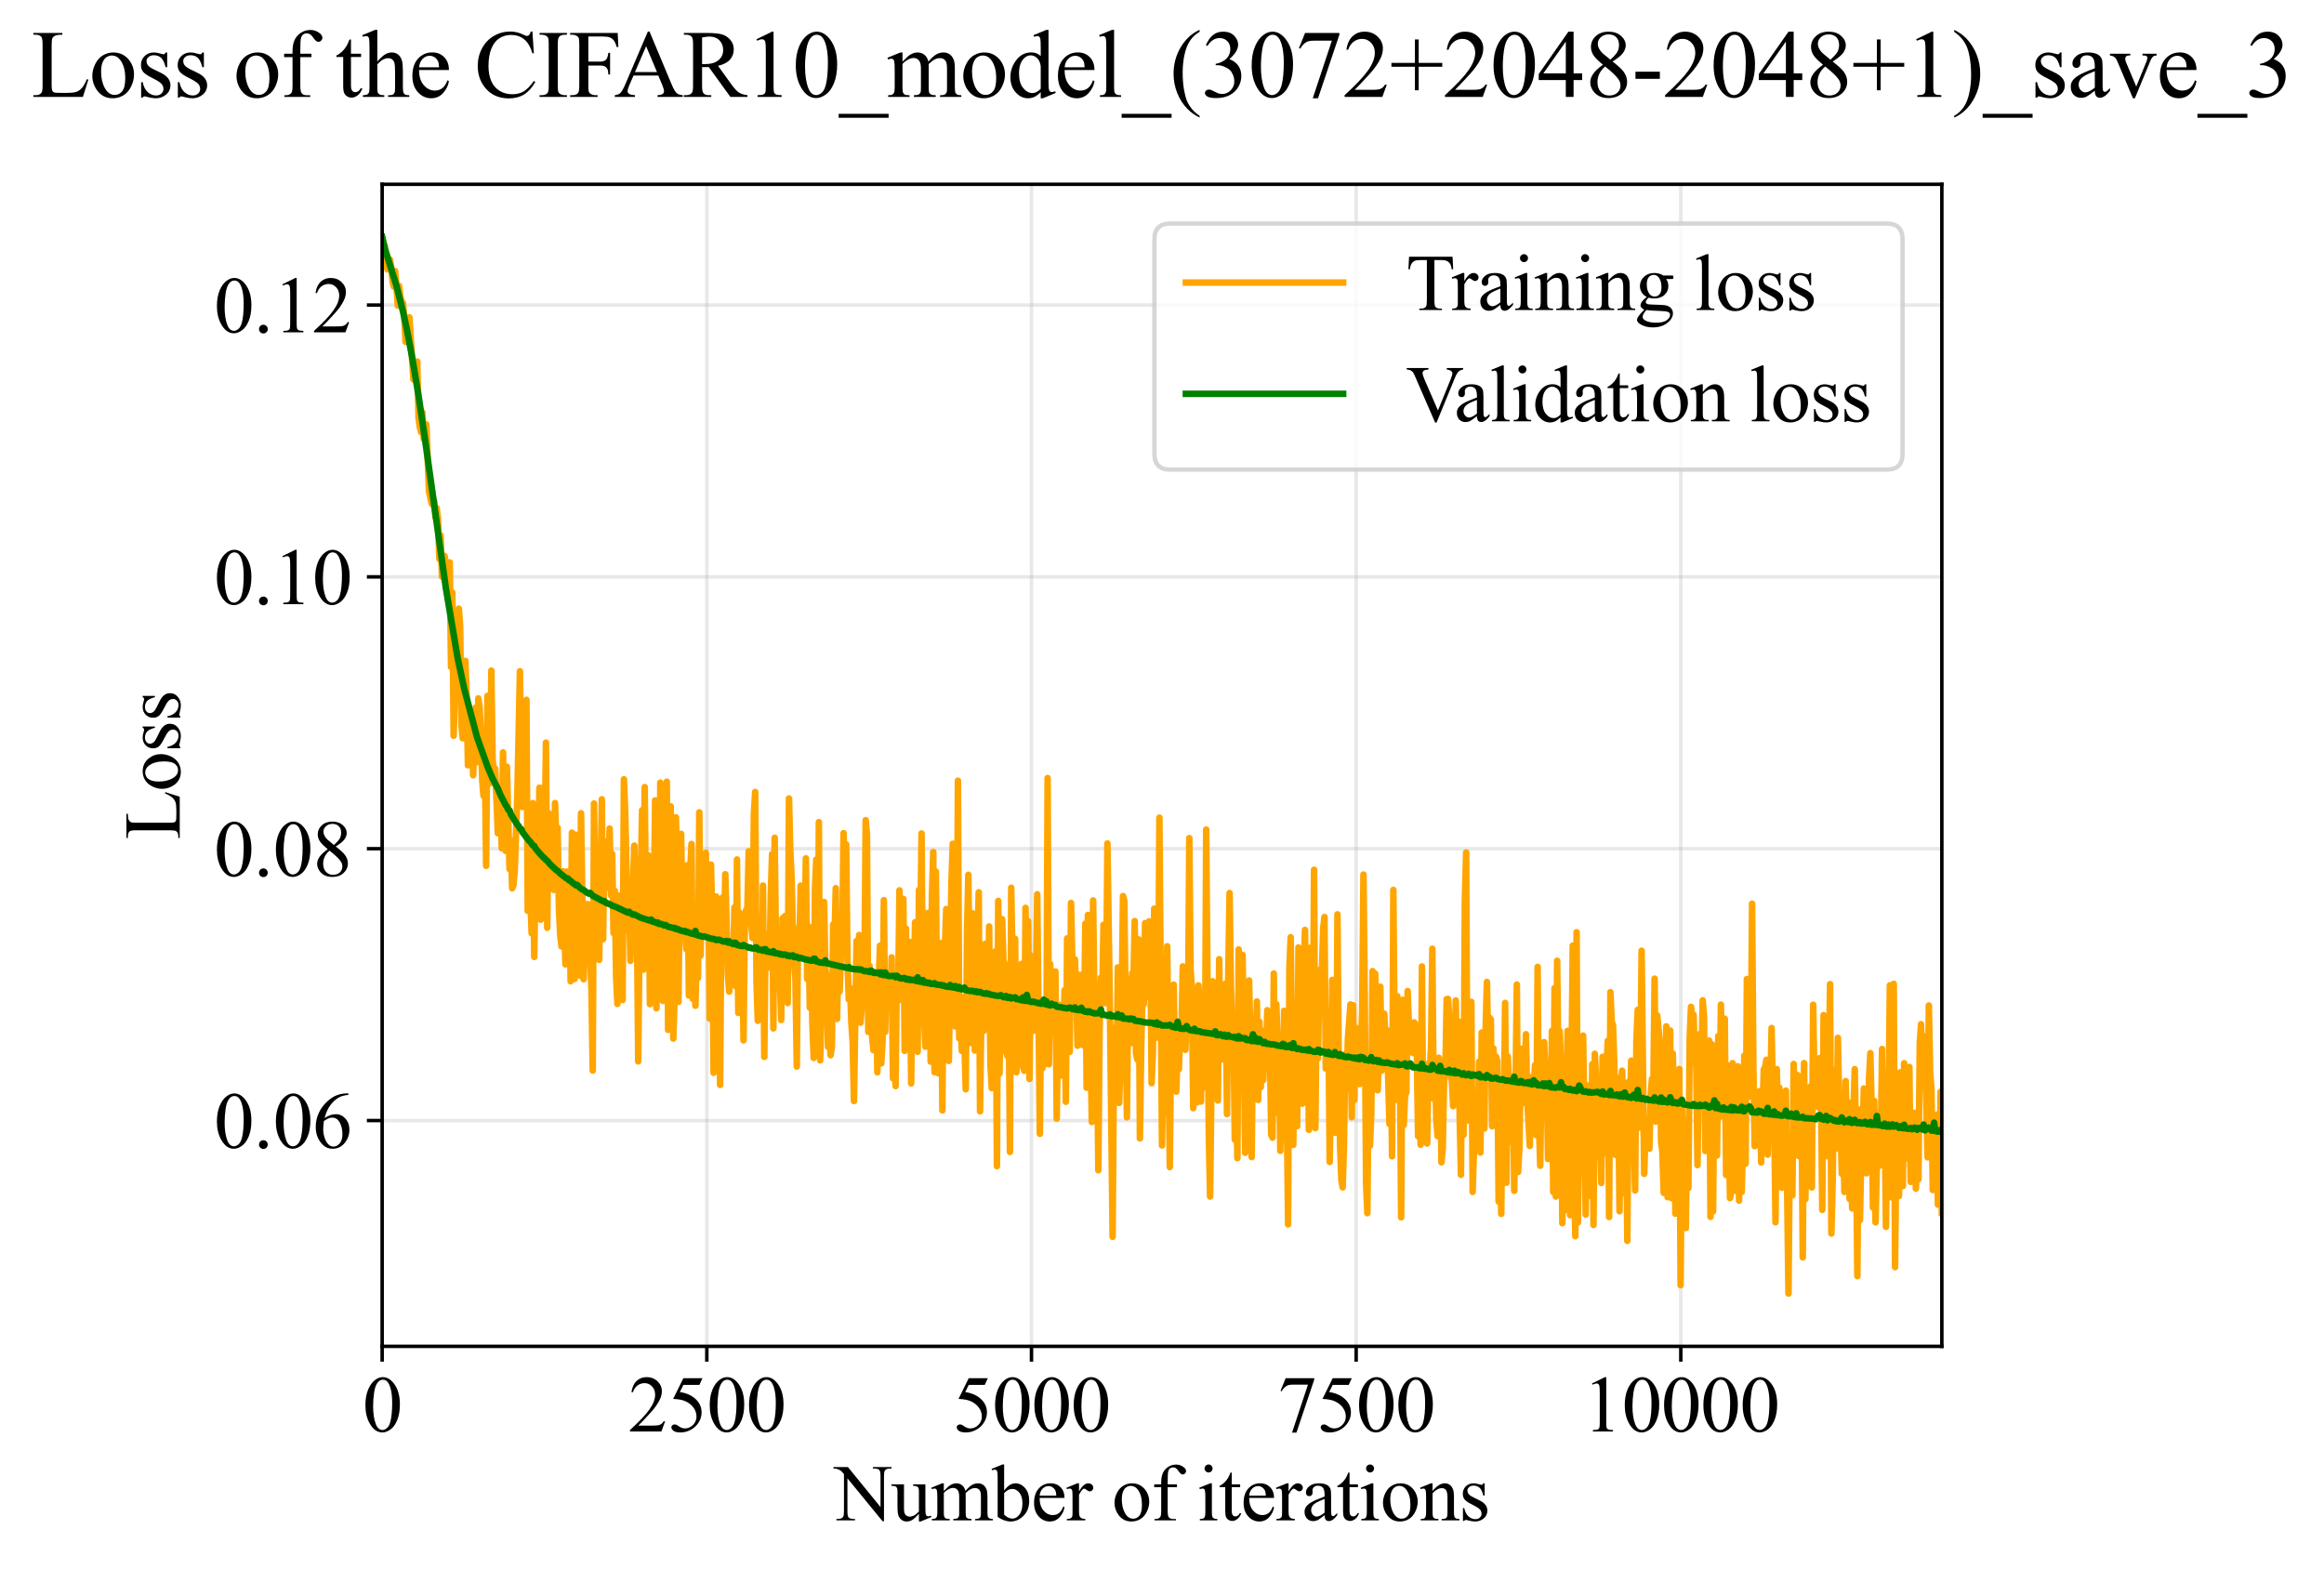 <?xml version="1.0" encoding="utf-8" standalone="no"?>
<!DOCTYPE svg PUBLIC "-//W3C//DTD SVG 1.1//EN"
  "http://www.w3.org/Graphics/SVG/1.1/DTD/svg11.dtd">
<svg xmlns:xlink="http://www.w3.org/1999/xlink" width="532.125pt" height="359.209pt" viewBox="0 0 532.125 359.209" xmlns="http://www.w3.org/2000/svg" version="1.1">
 <defs>
  <style type="text/css">*{stroke-linejoin: round; stroke-linecap: butt}</style>
 </defs>
 <g id="figure_1">
  <g id="patch_1">
   <path d="M 0 359.209 
L 532.125 359.209 
L 532.125 0 
L 0 0 
z
" style="fill: #ffffff"/>
  </g>
  <g id="axes_1">
   <g id="patch_2">
    <path d="M 87.502 308.31 
L 444.623 308.31 
L 444.623 42.199 
L 87.502 42.199 
z
" style="fill: #ffffff"/>
   </g>
   <g id="matplotlib.axis_1">
    <g id="xtick_1">
     <g id="line2d_1">
      <path d="M 87.502 308.31 
L 87.502 42.199 
" clip-path="url(#p162c090a52)" style="fill: none; stroke: #b0b0b0; stroke-opacity: 0.3; stroke-width: 0.8; stroke-linecap: square"/>
     </g>
     <g id="line2d_2">
      <defs>
       <path id="m45518bed99" d="M 0 0 
L 0 3.5 
" style="stroke: #000000; stroke-width: 0.8"/>
      </defs>
      <g>
       <use xlink:href="#m45518bed99" x="87.502" y="308.31" style="stroke: #000000; stroke-width: 0.8"/>
      </g>
     </g>
     <g id="text_1">
      <!-- 0 -->
      <g transform="translate(83.002 327.809) scale(0.18 -0.18)">
       <defs>
        <path id="TimesNewRomanPSMT-30" d="M 231 2094 
Q 231 2819 450 3342 
Q 669 3866 1031 4122 
Q 1313 4325 1613 4325 
Q 2100 4325 2488 3828 
Q 2972 3213 2972 2159 
Q 2972 1422 2759 906 
Q 2547 391 2217 158 
Q 1888 -75 1581 -75 
Q 975 -75 572 641 
Q 231 1244 231 2094 
z
M 844 2016 
Q 844 1141 1059 588 
Q 1238 122 1591 122 
Q 1759 122 1940 273 
Q 2122 425 2216 781 
Q 2359 1319 2359 2297 
Q 2359 3022 2209 3506 
Q 2097 3866 1919 4016 
Q 1791 4119 1609 4119 
Q 1397 4119 1231 3928 
Q 1006 3669 925 3112 
Q 844 2556 844 2016 
z
" transform="scale(0.016)"/>
       </defs>
       <use xlink:href="#TimesNewRomanPSMT-30"/>
      </g>
     </g>
    </g>
    <g id="xtick_2">
     <g id="line2d_3">
      <path d="M 161.841 308.31 
L 161.841 42.199 
" clip-path="url(#p162c090a52)" style="fill: none; stroke: #b0b0b0; stroke-opacity: 0.3; stroke-width: 0.8; stroke-linecap: square"/>
     </g>
     <g id="line2d_4">
      <g>
       <use xlink:href="#m45518bed99" x="161.841" y="308.31" style="stroke: #000000; stroke-width: 0.8"/>
      </g>
     </g>
     <g id="text_2">
      <!-- 2500 -->
      <g transform="translate(143.841 327.809) scale(0.18 -0.18)">
       <defs>
        <path id="TimesNewRomanPSMT-32" d="M 2934 816 
L 2638 0 
L 138 0 
L 138 116 
Q 1241 1122 1691 1759 
Q 2141 2397 2141 2925 
Q 2141 3328 1894 3587 
Q 1647 3847 1303 3847 
Q 991 3847 742 3664 
Q 494 3481 375 3128 
L 259 3128 
Q 338 3706 661 4015 
Q 984 4325 1469 4325 
Q 1984 4325 2329 3994 
Q 2675 3663 2675 3213 
Q 2675 2891 2525 2569 
Q 2294 2063 1775 1497 
Q 997 647 803 472 
L 1909 472 
Q 2247 472 2383 497 
Q 2519 522 2628 598 
Q 2738 675 2819 816 
L 2934 816 
z
" transform="scale(0.016)"/>
        <path id="TimesNewRomanPSMT-35" d="M 2778 4238 
L 2534 3706 
L 1259 3706 
L 981 3138 
Q 1809 3016 2294 2522 
Q 2709 2097 2709 1522 
Q 2709 1188 2573 903 
Q 2438 619 2231 419 
Q 2025 219 1772 97 
Q 1413 -75 1034 -75 
Q 653 -75 479 54 
Q 306 184 306 341 
Q 306 428 378 495 
Q 450 563 559 563 
Q 641 563 702 538 
Q 763 513 909 409 
Q 1144 247 1384 247 
Q 1750 247 2026 523 
Q 2303 800 2303 1197 
Q 2303 1581 2056 1914 
Q 1809 2247 1375 2428 
Q 1034 2569 447 2591 
L 1259 4238 
L 2778 4238 
z
" transform="scale(0.016)"/>
       </defs>
       <use xlink:href="#TimesNewRomanPSMT-32"/>
       <use xlink:href="#TimesNewRomanPSMT-35" transform="translate(50 0)"/>
       <use xlink:href="#TimesNewRomanPSMT-30" transform="translate(100 0)"/>
       <use xlink:href="#TimesNewRomanPSMT-30" transform="translate(150 0)"/>
      </g>
     </g>
    </g>
    <g id="xtick_3">
     <g id="line2d_5">
      <path d="M 236.179 308.31 
L 236.179 42.199 
" clip-path="url(#p162c090a52)" style="fill: none; stroke: #b0b0b0; stroke-opacity: 0.3; stroke-width: 0.8; stroke-linecap: square"/>
     </g>
     <g id="line2d_6">
      <g>
       <use xlink:href="#m45518bed99" x="236.179" y="308.31" style="stroke: #000000; stroke-width: 0.8"/>
      </g>
     </g>
     <g id="text_3">
      <!-- 5000 -->
      <g transform="translate(218.179 327.809) scale(0.18 -0.18)">
       <use xlink:href="#TimesNewRomanPSMT-35"/>
       <use xlink:href="#TimesNewRomanPSMT-30" transform="translate(50 0)"/>
       <use xlink:href="#TimesNewRomanPSMT-30" transform="translate(100 0)"/>
       <use xlink:href="#TimesNewRomanPSMT-30" transform="translate(150 0)"/>
      </g>
     </g>
    </g>
    <g id="xtick_4">
     <g id="line2d_7">
      <path d="M 310.517 308.31 
L 310.517 42.199 
" clip-path="url(#p162c090a52)" style="fill: none; stroke: #b0b0b0; stroke-opacity: 0.3; stroke-width: 0.8; stroke-linecap: square"/>
     </g>
     <g id="line2d_8">
      <g>
       <use xlink:href="#m45518bed99" x="310.517" y="308.31" style="stroke: #000000; stroke-width: 0.8"/>
      </g>
     </g>
     <g id="text_4">
      <!-- 7500 -->
      <g transform="translate(292.517 327.809) scale(0.18 -0.18)">
       <defs>
        <path id="TimesNewRomanPSMT-37" d="M 644 4238 
L 2916 4238 
L 2916 4119 
L 1503 -88 
L 1153 -88 
L 2419 3728 
L 1253 3728 
Q 900 3728 750 3644 
Q 488 3500 328 3200 
L 238 3234 
L 644 4238 
z
" transform="scale(0.016)"/>
       </defs>
       <use xlink:href="#TimesNewRomanPSMT-37"/>
       <use xlink:href="#TimesNewRomanPSMT-35" transform="translate(50 0)"/>
       <use xlink:href="#TimesNewRomanPSMT-30" transform="translate(100 0)"/>
       <use xlink:href="#TimesNewRomanPSMT-30" transform="translate(150 0)"/>
      </g>
     </g>
    </g>
    <g id="xtick_5">
     <g id="line2d_9">
      <path d="M 384.855 308.31 
L 384.855 42.199 
" clip-path="url(#p162c090a52)" style="fill: none; stroke: #b0b0b0; stroke-opacity: 0.3; stroke-width: 0.8; stroke-linecap: square"/>
     </g>
     <g id="line2d_10">
      <g>
       <use xlink:href="#m45518bed99" x="384.855" y="308.31" style="stroke: #000000; stroke-width: 0.8"/>
      </g>
     </g>
     <g id="text_5">
      <!-- 10000 -->
      <g transform="translate(362.355 327.809) scale(0.18 -0.18)">
       <defs>
        <path id="TimesNewRomanPSMT-31" d="M 750 3822 
L 1781 4325 
L 1884 4325 
L 1884 747 
Q 1884 391 1914 303 
Q 1944 216 2037 169 
Q 2131 122 2419 116 
L 2419 0 
L 825 0 
L 825 116 
Q 1125 122 1212 167 
Q 1300 213 1334 289 
Q 1369 366 1369 747 
L 1369 3034 
Q 1369 3497 1338 3628 
Q 1316 3728 1258 3775 
Q 1200 3822 1119 3822 
Q 1003 3822 797 3725 
L 750 3822 
z
" transform="scale(0.016)"/>
       </defs>
       <use xlink:href="#TimesNewRomanPSMT-31"/>
       <use xlink:href="#TimesNewRomanPSMT-30" transform="translate(50 0)"/>
       <use xlink:href="#TimesNewRomanPSMT-30" transform="translate(100 0)"/>
       <use xlink:href="#TimesNewRomanPSMT-30" transform="translate(150 0)"/>
       <use xlink:href="#TimesNewRomanPSMT-30" transform="translate(200 0)"/>
      </g>
     </g>
    </g>
    <g id="text_6">
     <!-- Number of iterations -->
     <g transform="translate(191.083 348.158) scale(0.18 -0.18)">
      <defs>
       <path id="TimesNewRomanPSMT-4e" d="M -84 4238 
L 1066 4238 
L 3656 1059 
L 3656 3503 
Q 3656 3894 3569 3991 
Q 3453 4122 3203 4122 
L 3056 4122 
L 3056 4238 
L 4531 4238 
L 4531 4122 
L 4381 4122 
Q 4113 4122 4000 3959 
Q 3931 3859 3931 3503 
L 3931 -69 
L 3819 -69 
L 1025 3344 
L 1025 734 
Q 1025 344 1109 247 
Q 1228 116 1475 116 
L 1625 116 
L 1625 0 
L 150 0 
L 150 116 
L 297 116 
Q 569 116 681 278 
Q 750 378 750 734 
L 750 3681 
Q 566 3897 470 3965 
Q 375 4034 191 4094 
Q 100 4122 -84 4122 
L -84 4238 
z
" transform="scale(0.016)"/>
       <path id="TimesNewRomanPSMT-75" d="M 2709 2863 
L 2709 1128 
Q 2709 631 2732 520 
Q 2756 409 2807 365 
Q 2859 322 2928 322 
Q 3025 322 3147 375 
L 3191 266 
L 2334 -88 
L 2194 -88 
L 2194 519 
Q 1825 119 1631 15 
Q 1438 -88 1222 -88 
Q 981 -88 804 51 
Q 628 191 559 409 
Q 491 628 491 1028 
L 491 2306 
Q 491 2509 447 2587 
Q 403 2666 317 2708 
Q 231 2750 6 2747 
L 6 2863 
L 1009 2863 
L 1009 947 
Q 1009 547 1148 422 
Q 1288 297 1484 297 
Q 1619 297 1789 381 
Q 1959 466 2194 703 
L 2194 2325 
Q 2194 2569 2105 2655 
Q 2016 2741 1734 2747 
L 1734 2863 
L 2709 2863 
z
" transform="scale(0.016)"/>
       <path id="TimesNewRomanPSMT-6d" d="M 1050 2338 
Q 1363 2650 1419 2697 
Q 1559 2816 1721 2881 
Q 1884 2947 2044 2947 
Q 2313 2947 2506 2790 
Q 2700 2634 2766 2338 
Q 3088 2713 3309 2830 
Q 3531 2947 3766 2947 
Q 3994 2947 4170 2830 
Q 4347 2713 4450 2447 
Q 4519 2266 4519 1878 
L 4519 647 
Q 4519 378 4559 278 
Q 4591 209 4675 161 
Q 4759 113 4950 113 
L 4950 0 
L 3538 0 
L 3538 113 
L 3597 113 
Q 3781 113 3884 184 
Q 3956 234 3988 344 
Q 4000 397 4000 647 
L 4000 1878 
Q 4000 2228 3916 2372 
Q 3794 2572 3525 2572 
Q 3359 2572 3192 2489 
Q 3025 2406 2788 2181 
L 2781 2147 
L 2788 2013 
L 2788 647 
Q 2788 353 2820 281 
Q 2853 209 2943 161 
Q 3034 113 3253 113 
L 3253 0 
L 1806 0 
L 1806 113 
Q 2044 113 2133 169 
Q 2222 225 2256 338 
Q 2272 391 2272 647 
L 2272 1878 
Q 2272 2228 2169 2381 
Q 2031 2581 1784 2581 
Q 1616 2581 1450 2491 
Q 1191 2353 1050 2181 
L 1050 647 
Q 1050 366 1089 281 
Q 1128 197 1204 155 
Q 1281 113 1516 113 
L 1516 0 
L 100 0 
L 100 113 
Q 297 113 375 155 
Q 453 197 493 289 
Q 534 381 534 647 
L 534 1741 
Q 534 2213 506 2350 
Q 484 2453 437 2492 
Q 391 2531 309 2531 
Q 222 2531 100 2484 
L 53 2597 
L 916 2947 
L 1050 2947 
L 1050 2338 
z
" transform="scale(0.016)"/>
       <path id="TimesNewRomanPSMT-62" d="M 984 2369 
Q 1400 2947 1881 2947 
Q 2322 2947 2650 2570 
Q 2978 2194 2978 1541 
Q 2978 778 2472 313 
Q 2038 -88 1503 -88 
Q 1253 -88 995 3 
Q 738 94 469 275 
L 469 3241 
Q 469 3728 445 3840 
Q 422 3953 372 3993 
Q 322 4034 247 4034 
Q 159 4034 28 3984 
L -16 4094 
L 844 4444 
L 984 4444 
L 984 2369 
z
M 984 2169 
L 984 456 
Q 1144 300 1314 220 
Q 1484 141 1663 141 
Q 1947 141 2192 453 
Q 2438 766 2438 1363 
Q 2438 1913 2192 2208 
Q 1947 2503 1634 2503 
Q 1469 2503 1303 2419 
Q 1178 2356 984 2169 
z
" transform="scale(0.016)"/>
       <path id="TimesNewRomanPSMT-65" d="M 681 1784 
Q 678 1147 991 784 
Q 1303 422 1725 422 
Q 2006 422 2214 576 
Q 2422 731 2563 1106 
L 2659 1044 
Q 2594 616 2278 264 
Q 1963 -88 1488 -88 
Q 972 -88 605 314 
Q 238 716 238 1394 
Q 238 2128 614 2539 
Q 991 2950 1559 2950 
Q 2041 2950 2350 2633 
Q 2659 2316 2659 1784 
L 681 1784 
z
M 681 1966 
L 2006 1966 
Q 1991 2241 1941 2353 
Q 1863 2528 1708 2628 
Q 1553 2728 1384 2728 
Q 1125 2728 920 2526 
Q 716 2325 681 1966 
z
" transform="scale(0.016)"/>
       <path id="TimesNewRomanPSMT-72" d="M 1038 2947 
L 1038 2303 
Q 1397 2947 1775 2947 
Q 1947 2947 2059 2842 
Q 2172 2738 2172 2600 
Q 2172 2478 2090 2393 
Q 2009 2309 1897 2309 
Q 1788 2309 1652 2417 
Q 1516 2525 1450 2525 
Q 1394 2525 1328 2463 
Q 1188 2334 1038 2041 
L 1038 669 
Q 1038 431 1097 309 
Q 1138 225 1241 169 
Q 1344 113 1538 113 
L 1538 0 
L 72 0 
L 72 113 
Q 291 113 397 181 
Q 475 231 506 341 
Q 522 394 522 644 
L 522 1753 
Q 522 2253 501 2348 
Q 481 2444 426 2487 
Q 372 2531 291 2531 
Q 194 2531 72 2484 
L 41 2597 
L 906 2947 
L 1038 2947 
z
" transform="scale(0.016)"/>
       <path id="TimesNewRomanPSMT-20" transform="scale(0.016)"/>
       <path id="TimesNewRomanPSMT-6f" d="M 1600 2947 
Q 2250 2947 2644 2453 
Q 2978 2031 2978 1484 
Q 2978 1100 2793 706 
Q 2609 313 2286 112 
Q 1963 -88 1566 -88 
Q 919 -88 538 428 
Q 216 863 216 1403 
Q 216 1797 411 2186 
Q 606 2575 925 2761 
Q 1244 2947 1600 2947 
z
M 1503 2744 
Q 1338 2744 1170 2645 
Q 1003 2547 900 2300 
Q 797 2053 797 1666 
Q 797 1041 1045 587 
Q 1294 134 1700 134 
Q 2003 134 2200 384 
Q 2397 634 2397 1244 
Q 2397 2006 2069 2444 
Q 1847 2744 1503 2744 
z
" transform="scale(0.016)"/>
       <path id="TimesNewRomanPSMT-66" d="M 1319 2638 
L 1319 756 
Q 1319 356 1406 250 
Q 1522 113 1716 113 
L 1975 113 
L 1975 0 
L 266 0 
L 266 113 
L 394 113 
Q 519 113 622 175 
Q 725 238 764 344 
Q 803 450 803 756 
L 803 2638 
L 247 2638 
L 247 2863 
L 803 2863 
L 803 3050 
Q 803 3478 940 3775 
Q 1078 4072 1361 4255 
Q 1644 4438 1997 4438 
Q 2325 4438 2600 4225 
Q 2781 4084 2781 3909 
Q 2781 3816 2700 3733 
Q 2619 3650 2525 3650 
Q 2453 3650 2373 3701 
Q 2294 3753 2178 3923 
Q 2063 4094 1966 4153 
Q 1869 4213 1750 4213 
Q 1606 4213 1506 4136 
Q 1406 4059 1362 3898 
Q 1319 3738 1319 3069 
L 1319 2863 
L 2056 2863 
L 2056 2638 
L 1319 2638 
z
" transform="scale(0.016)"/>
       <path id="TimesNewRomanPSMT-69" d="M 928 4444 
Q 1059 4444 1151 4351 
Q 1244 4259 1244 4128 
Q 1244 3997 1151 3903 
Q 1059 3809 928 3809 
Q 797 3809 703 3903 
Q 609 3997 609 4128 
Q 609 4259 701 4351 
Q 794 4444 928 4444 
z
M 1188 2947 
L 1188 647 
Q 1188 378 1227 289 
Q 1266 200 1342 156 
Q 1419 113 1622 113 
L 1622 0 
L 231 0 
L 231 113 
Q 441 113 512 153 
Q 584 194 626 287 
Q 669 381 669 647 
L 669 1750 
Q 669 2216 641 2353 
Q 619 2453 572 2492 
Q 525 2531 444 2531 
Q 356 2531 231 2484 
L 188 2597 
L 1050 2947 
L 1188 2947 
z
" transform="scale(0.016)"/>
       <path id="TimesNewRomanPSMT-74" d="M 1031 3803 
L 1031 2863 
L 1700 2863 
L 1700 2644 
L 1031 2644 
L 1031 788 
Q 1031 509 1111 412 
Q 1191 316 1316 316 
Q 1419 316 1516 380 
Q 1613 444 1666 569 
L 1788 569 
Q 1678 263 1478 108 
Q 1278 -47 1066 -47 
Q 922 -47 784 33 
Q 647 113 581 261 
Q 516 409 516 719 
L 516 2644 
L 63 2644 
L 63 2747 
Q 234 2816 414 2980 
Q 594 3144 734 3369 
Q 806 3488 934 3803 
L 1031 3803 
z
" transform="scale(0.016)"/>
       <path id="TimesNewRomanPSMT-61" d="M 1822 413 
Q 1381 72 1269 19 
Q 1100 -59 909 -59 
Q 613 -59 420 144 
Q 228 347 228 678 
Q 228 888 322 1041 
Q 450 1253 767 1440 
Q 1084 1628 1822 1897 
L 1822 2009 
Q 1822 2438 1686 2597 
Q 1550 2756 1291 2756 
Q 1094 2756 978 2650 
Q 859 2544 859 2406 
L 866 2225 
Q 866 2081 792 2003 
Q 719 1925 600 1925 
Q 484 1925 411 2006 
Q 338 2088 338 2228 
Q 338 2497 613 2722 
Q 888 2947 1384 2947 
Q 1766 2947 2009 2819 
Q 2194 2722 2281 2516 
Q 2338 2381 2338 1966 
L 2338 994 
Q 2338 584 2353 492 
Q 2369 400 2405 369 
Q 2441 338 2488 338 
Q 2538 338 2575 359 
Q 2641 400 2828 588 
L 2828 413 
Q 2478 -56 2159 -56 
Q 2006 -56 1915 50 
Q 1825 156 1822 413 
z
M 1822 616 
L 1822 1706 
Q 1350 1519 1213 1441 
Q 966 1303 859 1153 
Q 753 1003 753 825 
Q 753 600 887 451 
Q 1022 303 1197 303 
Q 1434 303 1822 616 
z
" transform="scale(0.016)"/>
       <path id="TimesNewRomanPSMT-6e" d="M 1034 2341 
Q 1538 2947 1994 2947 
Q 2228 2947 2397 2830 
Q 2566 2713 2666 2444 
Q 2734 2256 2734 1869 
L 2734 647 
Q 2734 375 2778 278 
Q 2813 200 2889 156 
Q 2966 113 3172 113 
L 3172 0 
L 1756 0 
L 1756 113 
L 1816 113 
Q 2016 113 2095 173 
Q 2175 234 2206 353 
Q 2219 400 2219 647 
L 2219 1819 
Q 2219 2209 2117 2386 
Q 2016 2563 1775 2563 
Q 1403 2563 1034 2156 
L 1034 647 
Q 1034 356 1069 288 
Q 1113 197 1189 155 
Q 1266 113 1500 113 
L 1500 0 
L 84 0 
L 84 113 
L 147 113 
Q 366 113 442 223 
Q 519 334 519 647 
L 519 1709 
Q 519 2225 495 2337 
Q 472 2450 423 2490 
Q 375 2531 294 2531 
Q 206 2531 84 2484 
L 38 2597 
L 900 2947 
L 1034 2947 
L 1034 2341 
z
" transform="scale(0.016)"/>
       <path id="TimesNewRomanPSMT-73" d="M 2050 2947 
L 2050 1972 
L 1947 1972 
Q 1828 2431 1642 2597 
Q 1456 2763 1169 2763 
Q 950 2763 815 2647 
Q 681 2531 681 2391 
Q 681 2216 781 2091 
Q 878 1963 1175 1819 
L 1631 1597 
Q 2266 1288 2266 781 
Q 2266 391 1970 151 
Q 1675 -88 1309 -88 
Q 1047 -88 709 6 
Q 606 38 541 38 
Q 469 38 428 -44 
L 325 -44 
L 325 978 
L 428 978 
Q 516 541 762 319 
Q 1009 97 1316 97 
Q 1531 97 1667 223 
Q 1803 350 1803 528 
Q 1803 744 1651 891 
Q 1500 1038 1047 1263 
Q 594 1488 453 1669 
Q 313 1847 313 2119 
Q 313 2472 555 2709 
Q 797 2947 1181 2947 
Q 1350 2947 1591 2875 
Q 1750 2828 1803 2828 
Q 1853 2828 1881 2850 
Q 1909 2872 1947 2947 
L 2050 2947 
z
" transform="scale(0.016)"/>
      </defs>
      <use xlink:href="#TimesNewRomanPSMT-4e"/>
      <use xlink:href="#TimesNewRomanPSMT-75" transform="translate(72.217 0)"/>
      <use xlink:href="#TimesNewRomanPSMT-6d" transform="translate(122.217 0)"/>
      <use xlink:href="#TimesNewRomanPSMT-62" transform="translate(200 0)"/>
      <use xlink:href="#TimesNewRomanPSMT-65" transform="translate(250 0)"/>
      <use xlink:href="#TimesNewRomanPSMT-72" transform="translate(294.385 0)"/>
      <use xlink:href="#TimesNewRomanPSMT-20" transform="translate(327.686 0)"/>
      <use xlink:href="#TimesNewRomanPSMT-6f" transform="translate(352.686 0)"/>
      <use xlink:href="#TimesNewRomanPSMT-66" transform="translate(402.686 0)"/>
      <use xlink:href="#TimesNewRomanPSMT-20" transform="translate(435.986 0)"/>
      <use xlink:href="#TimesNewRomanPSMT-69" transform="translate(460.986 0)"/>
      <use xlink:href="#TimesNewRomanPSMT-74" transform="translate(488.77 0)"/>
      <use xlink:href="#TimesNewRomanPSMT-65" transform="translate(516.553 0)"/>
      <use xlink:href="#TimesNewRomanPSMT-72" transform="translate(560.938 0)"/>
      <use xlink:href="#TimesNewRomanPSMT-61" transform="translate(594.238 0)"/>
      <use xlink:href="#TimesNewRomanPSMT-74" transform="translate(638.623 0)"/>
      <use xlink:href="#TimesNewRomanPSMT-69" transform="translate(666.406 0)"/>
      <use xlink:href="#TimesNewRomanPSMT-6f" transform="translate(694.189 0)"/>
      <use xlink:href="#TimesNewRomanPSMT-6e" transform="translate(744.189 0)"/>
      <use xlink:href="#TimesNewRomanPSMT-73" transform="translate(794.189 0)"/>
     </g>
    </g>
   </g>
   <g id="matplotlib.axis_2">
    <g id="ytick_1">
     <g id="line2d_11">
      <path d="M 87.502 256.596 
L 444.623 256.596 
" clip-path="url(#p162c090a52)" style="fill: none; stroke: #b0b0b0; stroke-opacity: 0.3; stroke-width: 0.8; stroke-linecap: square"/>
     </g>
     <g id="line2d_12">
      <defs>
       <path id="m29ed8eef62" d="M 0 0 
L -3.5 0 
" style="stroke: #000000; stroke-width: 0.8"/>
      </defs>
      <g>
       <use xlink:href="#m29ed8eef62" x="87.502" y="256.596" style="stroke: #000000; stroke-width: 0.8"/>
      </g>
     </g>
     <g id="text_7">
      <!-- 0.06 -->
      <g transform="translate(49.002 262.845) scale(0.18 -0.18)">
       <defs>
        <path id="TimesNewRomanPSMT-2e" d="M 800 606 
Q 947 606 1047 504 
Q 1147 403 1147 259 
Q 1147 116 1045 14 
Q 944 -88 800 -88 
Q 656 -88 554 14 
Q 453 116 453 259 
Q 453 406 554 506 
Q 656 606 800 606 
z
" transform="scale(0.016)"/>
        <path id="TimesNewRomanPSMT-36" d="M 2869 4325 
L 2869 4209 
Q 2456 4169 2195 4045 
Q 1934 3922 1679 3669 
Q 1425 3416 1258 3105 
Q 1091 2794 978 2366 
Q 1428 2675 1881 2675 
Q 2316 2675 2634 2325 
Q 2953 1975 2953 1425 
Q 2953 894 2631 456 
Q 2244 -75 1606 -75 
Q 1172 -75 869 213 
Q 275 772 275 1663 
Q 275 2231 503 2743 
Q 731 3256 1154 3653 
Q 1578 4050 1965 4187 
Q 2353 4325 2688 4325 
L 2869 4325 
z
M 925 2138 
Q 869 1716 869 1456 
Q 869 1156 980 804 
Q 1091 453 1309 247 
Q 1469 100 1697 100 
Q 1969 100 2183 356 
Q 2397 613 2397 1088 
Q 2397 1622 2184 2012 
Q 1972 2403 1581 2403 
Q 1463 2403 1327 2353 
Q 1191 2303 925 2138 
z
" transform="scale(0.016)"/>
       </defs>
       <use xlink:href="#TimesNewRomanPSMT-30"/>
       <use xlink:href="#TimesNewRomanPSMT-2e" transform="translate(50 0)"/>
       <use xlink:href="#TimesNewRomanPSMT-30" transform="translate(75 0)"/>
       <use xlink:href="#TimesNewRomanPSMT-36" transform="translate(125 0)"/>
      </g>
     </g>
    </g>
    <g id="ytick_2">
     <g id="line2d_13">
      <path d="M 87.502 194.349 
L 444.623 194.349 
" clip-path="url(#p162c090a52)" style="fill: none; stroke: #b0b0b0; stroke-opacity: 0.3; stroke-width: 0.8; stroke-linecap: square"/>
     </g>
     <g id="line2d_14">
      <g>
       <use xlink:href="#m29ed8eef62" x="87.502" y="194.349" style="stroke: #000000; stroke-width: 0.8"/>
      </g>
     </g>
     <g id="text_8">
      <!-- 0.08 -->
      <g transform="translate(49.002 200.599) scale(0.18 -0.18)">
       <defs>
        <path id="TimesNewRomanPSMT-38" d="M 1228 2134 
Q 725 2547 579 2797 
Q 434 3047 434 3316 
Q 434 3728 753 4026 
Q 1072 4325 1600 4325 
Q 2113 4325 2425 4047 
Q 2738 3769 2738 3413 
Q 2738 3175 2569 2928 
Q 2400 2681 1866 2347 
Q 2416 1922 2594 1678 
Q 2831 1359 2831 1006 
Q 2831 559 2490 242 
Q 2150 -75 1597 -75 
Q 994 -75 656 303 
Q 388 606 388 966 
Q 388 1247 577 1523 
Q 766 1800 1228 2134 
z
M 1719 2469 
Q 2094 2806 2194 3001 
Q 2294 3197 2294 3444 
Q 2294 3772 2109 3958 
Q 1925 4144 1606 4144 
Q 1288 4144 1088 3959 
Q 888 3775 888 3528 
Q 888 3366 970 3203 
Q 1053 3041 1206 2894 
L 1719 2469 
z
M 1375 2016 
Q 1116 1797 991 1539 
Q 866 1281 866 981 
Q 866 578 1086 336 
Q 1306 94 1647 94 
Q 1984 94 2187 284 
Q 2391 475 2391 747 
Q 2391 972 2272 1150 
Q 2050 1481 1375 2016 
z
" transform="scale(0.016)"/>
       </defs>
       <use xlink:href="#TimesNewRomanPSMT-30"/>
       <use xlink:href="#TimesNewRomanPSMT-2e" transform="translate(50 0)"/>
       <use xlink:href="#TimesNewRomanPSMT-30" transform="translate(75 0)"/>
       <use xlink:href="#TimesNewRomanPSMT-38" transform="translate(125 0)"/>
      </g>
     </g>
    </g>
    <g id="ytick_3">
     <g id="line2d_15">
      <path d="M 87.502 132.103 
L 444.623 132.103 
" clip-path="url(#p162c090a52)" style="fill: none; stroke: #b0b0b0; stroke-opacity: 0.3; stroke-width: 0.8; stroke-linecap: square"/>
     </g>
     <g id="line2d_16">
      <g>
       <use xlink:href="#m29ed8eef62" x="87.502" y="132.103" style="stroke: #000000; stroke-width: 0.8"/>
      </g>
     </g>
     <g id="text_9">
      <!-- 0.10 -->
      <g transform="translate(49.002 138.353) scale(0.18 -0.18)">
       <use xlink:href="#TimesNewRomanPSMT-30"/>
       <use xlink:href="#TimesNewRomanPSMT-2e" transform="translate(50 0)"/>
       <use xlink:href="#TimesNewRomanPSMT-31" transform="translate(75 0)"/>
       <use xlink:href="#TimesNewRomanPSMT-30" transform="translate(125 0)"/>
      </g>
     </g>
    </g>
    <g id="ytick_4">
     <g id="line2d_17">
      <path d="M 87.502 69.857 
L 444.623 69.857 
" clip-path="url(#p162c090a52)" style="fill: none; stroke: #b0b0b0; stroke-opacity: 0.3; stroke-width: 0.8; stroke-linecap: square"/>
     </g>
     <g id="line2d_18">
      <g>
       <use xlink:href="#m29ed8eef62" x="87.502" y="69.857" style="stroke: #000000; stroke-width: 0.8"/>
      </g>
     </g>
     <g id="text_10">
      <!-- 0.12 -->
      <g transform="translate(49.002 76.107) scale(0.18 -0.18)">
       <use xlink:href="#TimesNewRomanPSMT-30"/>
       <use xlink:href="#TimesNewRomanPSMT-2e" transform="translate(50 0)"/>
       <use xlink:href="#TimesNewRomanPSMT-31" transform="translate(75 0)"/>
       <use xlink:href="#TimesNewRomanPSMT-32" transform="translate(125 0)"/>
      </g>
     </g>
    </g>
    <g id="text_11">
     <!-- Loss -->
     <g transform="translate(41.152 192.257) rotate(-90) scale(0.18 -0.18)">
      <defs>
       <path id="TimesNewRomanPSMT-4c" d="M 3669 1172 
L 3772 1150 
L 3409 0 
L 128 0 
L 128 116 
L 288 116 
Q 556 116 672 291 
Q 738 391 738 753 
L 738 3488 
Q 738 3884 650 3984 
Q 528 4122 288 4122 
L 128 4122 
L 128 4238 
L 2047 4238 
L 2047 4122 
Q 1709 4125 1573 4059 
Q 1438 3994 1388 3894 
Q 1338 3794 1338 3416 
L 1338 753 
Q 1338 494 1388 397 
Q 1425 331 1503 300 
Q 1581 269 1991 269 
L 2300 269 
Q 2788 269 2984 341 
Q 3181 413 3343 595 
Q 3506 778 3669 1172 
z
" transform="scale(0.016)"/>
      </defs>
      <use xlink:href="#TimesNewRomanPSMT-4c"/>
      <use xlink:href="#TimesNewRomanPSMT-6f" transform="translate(61.084 0)"/>
      <use xlink:href="#TimesNewRomanPSMT-73" transform="translate(111.084 0)"/>
      <use xlink:href="#TimesNewRomanPSMT-73" transform="translate(150 0)"/>
     </g>
    </g>
   </g>
   <g id="line2d_19">
    <path d="M 87.502 54.309 
L 87.8 56.082 
L 88.098 56.233 
L 88.693 61.687 
L 88.99 60.968 
L 89.288 59.443 
L 89.586 61.183 
L 89.883 64.483 
L 90.181 65.665 
L 90.478 62.064 
L 90.776 65.249 
L 91.074 69.971 
L 91.371 65.462 
L 91.669 67.843 
L 91.966 69.178 
L 92.264 69.376 
L 92.562 72.398 
L 92.859 78.283 
L 93.157 77.378 
L 93.454 73.429 
L 93.752 72.676 
L 94.645 86.891 
L 94.942 83.098 
L 95.24 85.739 
L 95.538 82.785 
L 95.835 95.726 
L 96.133 97.848 
L 96.43 98.982 
L 96.728 94.437 
L 97.026 100.542 
L 97.323 98.214 
L 97.621 97.206 
L 98.216 112.483 
L 98.811 115.209 
L 99.109 115.645 
L 99.406 114.694 
L 99.704 118.483 
L 100.002 116.368 
L 100.299 119.046 
L 100.597 127.989 
L 100.894 122.613 
L 101.192 132.043 
L 101.49 130.291 
L 101.787 127.291 
L 102.085 128.859 
L 102.382 134.552 
L 102.68 135.88 
L 102.978 128.799 
L 103.275 152.73 
L 103.573 135.668 
L 103.871 168.478 
L 104.466 146.829 
L 104.763 154.454 
L 105.061 139.389 
L 105.359 143.257 
L 105.656 166.167 
L 105.954 169.065 
L 106.251 153.244 
L 106.549 151.348 
L 106.847 158.931 
L 107.144 175.243 
L 107.442 164.978 
L 107.739 167.313 
L 108.037 163.108 
L 108.335 177.539 
L 108.93 162.025 
L 109.227 174.54 
L 109.525 159.923 
L 109.823 162.133 
L 110.12 168.29 
L 110.418 178.783 
L 110.715 182.265 
L 111.013 174.106 
L 111.311 198.268 
L 111.608 159.355 
L 112.203 179.386 
L 112.501 153.556 
L 112.799 174.005 
L 113.096 177.17 
L 113.394 176.022 
L 113.989 190.824 
L 114.287 184.097 
L 114.584 180.532 
L 114.882 194.244 
L 115.179 172.283 
L 115.477 192.625 
L 115.775 194.865 
L 116.072 175.585 
L 116.667 198.994 
L 116.965 192.486 
L 117.263 203.418 
L 117.56 202.698 
L 117.858 199.376 
L 118.453 182.244 
L 119.048 153.711 
L 119.346 182.248 
L 119.643 184.791 
L 120.536 160.25 
L 120.834 208.576 
L 121.131 203.116 
L 121.429 205.611 
L 121.727 213.721 
L 122.024 183.906 
L 122.322 219.125 
L 122.619 199.931 
L 122.917 188.942 
L 123.215 200.781 
L 123.512 180.38 
L 123.81 210.605 
L 124.107 206.408 
L 124.405 180.361 
L 124.703 194.645 
L 125 170.051 
L 125.298 212.448 
L 125.595 186.188 
L 125.893 198.966 
L 126.191 200.27 
L 126.488 186.486 
L 126.786 203.786 
L 127.083 183.894 
L 127.381 193.238 
L 127.678 189.539 
L 127.976 208.179 
L 128.274 214.217 
L 128.571 216.733 
L 128.869 199.525 
L 129.464 220.835 
L 129.762 199.576 
L 130.059 201.474 
L 130.357 201.032 
L 130.655 224.709 
L 130.952 190.674 
L 131.25 191.799 
L 131.547 224.178 
L 131.845 191.136 
L 132.143 215.503 
L 132.44 210.487 
L 132.738 223.383 
L 133.035 186.224 
L 133.631 224.245 
L 133.928 209.291 
L 134.226 211.968 
L 134.523 207.015 
L 135.119 219.295 
L 135.416 226.058 
L 135.714 245.151 
L 136.011 183.996 
L 136.309 209.831 
L 136.607 216.846 
L 136.904 204.283 
L 137.202 219.801 
L 137.797 183.028 
L 138.095 215.057 
L 138.392 192.656 
L 138.987 203.33 
L 139.285 202.695 
L 139.583 189.728 
L 139.88 204.981 
L 140.178 195.528 
L 140.475 213.664 
L 140.773 203.99 
L 141.071 223.673 
L 141.368 229.89 
L 141.666 221.514 
L 141.963 205.042 
L 142.261 214.244 
L 142.559 228.999 
L 142.856 178.444 
L 143.154 185.99 
L 143.749 213.14 
L 144.047 205.874 
L 144.344 220.014 
L 145.237 193.638 
L 145.535 207.12 
L 145.832 210.135 
L 146.13 243.061 
L 146.427 215.14 
L 147.023 185.521 
L 147.32 222.056 
L 147.618 180.239 
L 147.915 211.604 
L 148.213 218.023 
L 148.511 195.913 
L 148.808 229.943 
L 149.106 208.121 
L 149.403 207.39 
L 149.701 209.771 
L 149.999 183.289 
L 150.296 230.894 
L 150.594 216.469 
L 150.891 220.57 
L 151.189 179.222 
L 151.487 227.153 
L 151.784 229.19 
L 152.082 208.542 
L 152.379 217.204 
L 152.677 178.999 
L 152.975 235.829 
L 153.272 203.781 
L 153.57 184.653 
L 154.165 237.831 
L 154.463 228.043 
L 154.76 187.164 
L 155.058 202.277 
L 155.355 229.427 
L 155.653 199.52 
L 155.951 190.936 
L 156.248 208.577 
L 156.546 200.318 
L 156.843 213.508 
L 157.141 217.345 
L 157.439 198.087 
L 157.736 227.956 
L 158.034 199.888 
L 158.331 193.258 
L 158.629 228.727 
L 158.927 209.142 
L 159.224 230.304 
L 159.522 218.395 
L 159.819 223.944 
L 160.117 186.017 
L 160.415 218.799 
L 160.712 198.942 
L 161.01 207.23 
L 161.307 206.256 
L 161.605 195.283 
L 161.903 213.877 
L 162.2 202.864 
L 162.498 233.262 
L 162.795 197.985 
L 163.093 211.01 
L 163.391 245.663 
L 163.986 205.297 
L 164.283 219.312 
L 164.581 225.129 
L 164.879 248.435 
L 165.176 209.124 
L 165.474 205.503 
L 165.771 216.696 
L 166.069 200.19 
L 166.664 223.279 
L 166.962 227.07 
L 167.259 221.016 
L 167.557 224.88 
L 167.855 221.972 
L 168.152 207.801 
L 168.45 225.822 
L 168.747 196.811 
L 169.045 231.949 
L 169.343 208.967 
L 169.64 218.913 
L 169.938 210.585 
L 170.235 238.234 
L 170.533 211.209 
L 170.831 208.378 
L 171.128 207.999 
L 171.426 194.933 
L 171.723 208.807 
L 172.319 214.823 
L 172.616 186.446 
L 172.914 181.358 
L 173.211 224.8 
L 173.509 233.75 
L 173.806 211.422 
L 174.104 210.713 
L 174.402 232.115 
L 174.699 202.786 
L 174.997 242.019 
L 175.294 213.774 
L 175.592 217.145 
L 175.89 214.847 
L 176.187 221.542 
L 176.485 204.93 
L 176.782 195.553 
L 177.08 235.498 
L 177.378 191.853 
L 177.675 216.596 
L 177.973 217.288 
L 178.27 214.738 
L 178.866 233.574 
L 179.163 210.305 
L 179.461 214.41 
L 179.758 209.747 
L 180.056 215.31 
L 180.354 229.695 
L 180.651 182.835 
L 180.949 194.531 
L 181.246 200.79 
L 181.544 213.277 
L 181.842 220.94 
L 182.139 224.251 
L 182.437 244.232 
L 182.734 212.559 
L 183.032 217.008 
L 183.33 202.811 
L 183.627 213.964 
L 183.925 218.085 
L 184.222 215.312 
L 184.52 196.554 
L 184.818 224.184 
L 185.115 212.138 
L 185.413 230.741 
L 185.71 217.644 
L 186.008 234.057 
L 186.306 242.261 
L 186.603 203.589 
L 186.901 196.835 
L 187.198 229.456 
L 187.496 188.261 
L 187.794 242.824 
L 188.091 229.308 
L 188.389 232.632 
L 188.686 206.541 
L 188.984 221.889 
L 189.282 223.843 
L 189.579 239.711 
L 189.877 234.77 
L 190.174 241.641 
L 190.472 239.715 
L 190.77 211.724 
L 191.067 215.446 
L 191.365 203.388 
L 191.662 233.338 
L 191.96 218.689 
L 192.258 227.054 
L 192.555 218.026 
L 192.853 214.542 
L 193.15 190.774 
L 193.448 202.24 
L 193.746 193.373 
L 194.043 219.67 
L 194.341 228.853 
L 194.638 226.242 
L 194.936 234.258 
L 195.234 238.609 
L 195.531 252.135 
L 196.126 215.485 
L 196.424 223.548 
L 196.722 214.115 
L 197.019 234.188 
L 197.317 230.427 
L 197.912 225.666 
L 198.21 187.81 
L 198.507 191.104 
L 198.805 236.287 
L 199.102 221.134 
L 199.4 227.996 
L 199.698 237.589 
L 199.995 240.492 
L 200.293 238.788 
L 200.59 222.58 
L 200.888 245.555 
L 201.186 225.576 
L 201.483 216.552 
L 201.781 243.512 
L 202.078 238.591 
L 202.376 206.13 
L 202.674 236.297 
L 202.971 222.818 
L 203.269 230.302 
L 203.566 223.49 
L 203.864 229.967 
L 204.162 219.234 
L 204.459 246.923 
L 204.757 225.284 
L 205.054 248.709 
L 205.352 223.099 
L 205.65 227.435 
L 205.947 203.882 
L 206.245 228.926 
L 206.542 224.515 
L 206.84 205.849 
L 207.138 240.641 
L 207.435 212.63 
L 207.733 232.813 
L 208.03 216.463 
L 208.328 215.702 
L 208.626 248.084 
L 208.923 223.5 
L 209.221 229.99 
L 209.518 211.194 
L 209.816 213.73 
L 210.114 240.845 
L 210.411 203.807 
L 210.709 214.579 
L 211.006 190.866 
L 211.304 229.202 
L 211.602 233.521 
L 211.899 239.679 
L 212.197 215.472 
L 212.494 209.049 
L 212.792 211.146 
L 213.09 243.111 
L 213.387 205.103 
L 213.685 195.099 
L 213.982 245.534 
L 214.28 199.565 
L 214.578 233.729 
L 214.875 245.782 
L 215.47 215.934 
L 215.768 254.272 
L 216.066 216.404 
L 216.363 216.888 
L 216.661 208.165 
L 216.958 231.295 
L 217.256 242.956 
L 217.851 202.195 
L 218.149 193.218 
L 218.744 235.069 
L 219.042 229.906 
L 219.339 178.771 
L 219.637 237.781 
L 219.935 234.285 
L 220.232 240.659 
L 220.53 228.352 
L 221.125 249.437 
L 221.423 213.314 
L 221.72 200.32 
L 222.018 225.974 
L 222.315 238.838 
L 222.613 209.103 
L 223.208 240.57 
L 223.506 212.584 
L 223.803 216.123 
L 224.101 204.324 
L 224.399 254.482 
L 224.696 232.053 
L 224.994 229.814 
L 225.291 236.039 
L 225.589 216.109 
L 225.887 218.215 
L 226.184 234.097 
L 226.482 212.15 
L 226.779 243.736 
L 227.077 249.16 
L 227.672 219.395 
L 227.97 217.809 
L 228.267 267.044 
L 228.565 206.302 
L 228.863 245.841 
L 229.16 223.866 
L 229.458 210.479 
L 229.755 219.81 
L 230.053 220.999 
L 230.351 240.698 
L 230.648 241.82 
L 230.946 228.087 
L 231.243 263.791 
L 231.541 203.281 
L 232.136 238.592 
L 232.434 214.977 
L 232.731 245.541 
L 233.327 234.626 
L 233.624 233.967 
L 233.922 220.729 
L 234.219 243.946 
L 234.517 245.203 
L 234.815 207.888 
L 235.112 226.54 
L 235.41 210.937 
L 235.707 247.079 
L 236.005 218.821 
L 236.303 235.984 
L 236.6 236.051 
L 236.898 231.847 
L 237.195 224.772 
L 237.493 204.77 
L 238.088 259.636 
L 238.386 229.336 
L 238.683 244.624 
L 238.981 229.789 
L 239.279 238.643 
L 239.576 243.641 
L 239.874 178.167 
L 240.171 243.705 
L 240.469 220.751 
L 240.767 234.303 
L 241.064 236.673 
L 241.362 233.346 
L 241.659 222.458 
L 241.957 256.165 
L 242.255 235.159 
L 242.552 242.354 
L 242.85 230.087 
L 243.147 246.292 
L 243.445 244.259 
L 243.743 226.744 
L 244.04 252.306 
L 244.338 214.898 
L 244.635 218.919 
L 244.933 240.851 
L 245.231 206.769 
L 245.528 219.961 
L 245.826 220.793 
L 246.123 219.699 
L 246.421 226.888 
L 246.719 239.468 
L 247.016 227.211 
L 247.314 223.239 
L 247.611 227.113 
L 247.909 239.322 
L 248.207 235.845 
L 248.504 211.519 
L 248.802 249.075 
L 249.099 209.518 
L 249.397 238.353 
L 249.695 239.548 
L 249.992 256.93 
L 250.29 206.185 
L 250.587 229.6 
L 250.885 240.306 
L 251.183 236.378 
L 251.48 267.988 
L 251.778 235.705 
L 252.075 223.871 
L 252.373 229.096 
L 252.671 211.762 
L 252.968 229.71 
L 253.266 228.501 
L 253.563 193.148 
L 254.159 232.513 
L 254.754 283.226 
L 255.051 242.903 
L 255.349 235.312 
L 255.647 248.486 
L 255.944 221.535 
L 256.242 252.56 
L 256.539 243.692 
L 256.837 228.844 
L 257.135 205.184 
L 257.432 206.311 
L 258.027 255.862 
L 258.325 226.331 
L 258.623 224.152 
L 258.92 238.859 
L 259.218 222.892 
L 259.515 225.389 
L 259.813 210.917 
L 260.111 241.158 
L 260.408 242.631 
L 260.706 215.093 
L 261.003 260.692 
L 261.301 239.963 
L 261.599 227.768 
L 261.896 229.914 
L 262.194 211.394 
L 262.491 226.189 
L 262.789 228.173 
L 263.087 210.985 
L 263.384 215.386 
L 263.682 248.031 
L 263.979 240.827 
L 264.277 208.077 
L 264.575 237.713 
L 264.872 228.109 
L 265.17 236.572 
L 265.467 187.24 
L 266.062 262.3 
L 266.36 242.496 
L 266.658 254.955 
L 266.955 244.355 
L 267.253 216.689 
L 267.848 267.249 
L 268.146 236.965 
L 268.443 242.394 
L 268.741 225.474 
L 269.038 245.462 
L 269.336 249.974 
L 269.634 240.022 
L 269.931 244.832 
L 270.229 235.618 
L 270.526 235.127 
L 270.824 221.298 
L 271.122 221.935 
L 271.419 240.406 
L 271.717 230.493 
L 272.014 233.282 
L 272.312 191.914 
L 272.61 222.052 
L 272.907 226.274 
L 273.205 253.774 
L 273.502 234.803 
L 273.8 252.154 
L 274.098 252.439 
L 274.395 225.641 
L 274.693 230.476 
L 274.99 252.25 
L 275.288 228.951 
L 275.586 241.518 
L 275.883 248.985 
L 276.181 189.968 
L 276.776 259.51 
L 277.074 274 
L 277.669 224.694 
L 277.966 235.383 
L 278.264 239.609 
L 278.562 241.596 
L 278.859 252.012 
L 279.157 219.643 
L 279.454 239.287 
L 279.752 236.147 
L 280.05 242.624 
L 280.347 228.694 
L 280.645 225.226 
L 280.942 255.12 
L 281.24 222.504 
L 281.538 204.496 
L 281.835 225.653 
L 282.133 234.894 
L 282.43 235.91 
L 282.728 260.989 
L 283.026 248.861 
L 283.323 265.219 
L 283.621 217.415 
L 283.918 226.387 
L 284.216 243.321 
L 284.514 218.654 
L 285.109 263.982 
L 285.704 241.525 
L 286.002 224.515 
L 286.299 238.168 
L 286.597 264.971 
L 286.894 233.957 
L 287.192 245.261 
L 287.49 241.242 
L 287.787 229.331 
L 288.085 251.884 
L 288.382 233.994 
L 288.68 248.956 
L 288.978 236.008 
L 289.275 247.316 
L 289.573 236.312 
L 289.87 244.813 
L 290.168 231.328 
L 290.466 243.605 
L 290.763 239.448 
L 291.061 259.847 
L 291.358 260.517 
L 291.656 222.934 
L 291.954 254.869 
L 292.251 229.96 
L 292.549 241.276 
L 292.846 240.247 
L 293.144 263.525 
L 293.442 242.547 
L 293.739 245.522 
L 294.037 231.468 
L 294.334 261.143 
L 294.632 252.948 
L 294.93 280.368 
L 295.227 221.748 
L 295.525 214.614 
L 296.12 262.178 
L 296.418 235.389 
L 296.715 235.026 
L 297.013 257.876 
L 297.31 216.96 
L 297.906 249.395 
L 298.203 252.733 
L 298.501 224.862 
L 298.798 212.942 
L 299.096 232.96 
L 299.394 223.635 
L 299.691 258.718 
L 299.989 217.029 
L 300.286 218.482 
L 300.584 242.846 
L 300.882 199.166 
L 301.179 258.328 
L 301.477 229.035 
L 301.774 242.341 
L 302.072 225.562 
L 302.37 221.936 
L 302.667 223.142 
L 302.965 212.597 
L 303.262 209.981 
L 303.56 244.7 
L 303.858 243.869 
L 304.155 231.628 
L 304.453 266.079 
L 304.75 249.001 
L 305.048 224.389 
L 305.346 253.946 
L 305.643 259.398 
L 305.941 257.693 
L 306.238 209.375 
L 306.536 243.725 
L 306.834 262.407 
L 307.131 270.245 
L 307.429 271.909 
L 307.726 262.116 
L 308.024 241.407 
L 308.322 249.547 
L 308.619 238.017 
L 309.214 230.008 
L 309.512 255.857 
L 309.81 230.194 
L 310.107 251.886 
L 310.405 235.326 
L 310.702 246.891 
L 311 239.754 
L 311.298 248.235 
L 311.893 231.693 
L 312.19 200.267 
L 312.488 228.327 
L 312.786 270.794 
L 313.083 277.803 
L 313.381 246.203 
L 313.678 262.376 
L 313.976 255.064 
L 314.274 222.375 
L 314.571 249.528 
L 314.869 222.957 
L 315.464 249.669 
L 316.059 225.961 
L 316.357 245.188 
L 316.654 236.214 
L 316.952 232.133 
L 317.25 239.13 
L 317.547 235.891 
L 318.142 257.393 
L 318.44 239.495 
L 318.738 264.793 
L 319.035 203.777 
L 319.333 240.567 
L 319.63 251.845 
L 319.928 228.101 
L 320.226 230.896 
L 320.523 241.506 
L 320.821 278.761 
L 321.118 228.945 
L 321.416 257.625 
L 321.714 250.792 
L 322.011 250.196 
L 322.309 226.941 
L 322.606 235.207 
L 322.904 235.268 
L 323.202 236.045 
L 323.499 241.13 
L 323.797 234.116 
L 324.094 234.508 
L 324.392 239.95 
L 324.69 260.181 
L 324.987 252.965 
L 325.285 262.136 
L 325.582 221.302 
L 325.88 260.72 
L 326.178 246.035 
L 326.773 261.861 
L 327.07 243.499 
L 327.368 245.454 
L 327.666 239.535 
L 327.963 217.259 
L 328.261 251.598 
L 328.558 243.18 
L 328.856 255.964 
L 329.154 260.148 
L 329.451 242.205 
L 329.749 244.031 
L 330.046 266.166 
L 330.344 263.018 
L 330.642 247.651 
L 330.939 246.138 
L 331.237 228.815 
L 331.534 228.744 
L 331.832 233.066 
L 332.13 245.458 
L 332.427 247.433 
L 332.725 253.303 
L 333.022 246.689 
L 333.32 229.083 
L 333.618 248.727 
L 333.915 233.919 
L 334.213 255.558 
L 334.51 269.027 
L 334.808 233.928 
L 335.106 259.887 
L 335.403 206.42 
L 335.701 195.194 
L 335.998 253.457 
L 336.296 256.624 
L 336.594 231.001 
L 336.891 229.422 
L 337.189 272.932 
L 337.784 253.789 
L 338.082 261.192 
L 338.379 257.824 
L 338.677 243.115 
L 338.974 263.923 
L 339.272 236.442 
L 339.57 255.563 
L 339.867 258.425 
L 340.165 235.356 
L 340.462 224.86 
L 340.76 240.186 
L 341.058 233.078 
L 341.355 233.442 
L 341.653 257.915 
L 341.95 240.078 
L 342.248 249.787 
L 342.546 241.957 
L 342.843 242.977 
L 343.141 275.161 
L 343.438 256.454 
L 343.736 277.976 
L 344.034 250.317 
L 344.331 255.295 
L 344.629 229.657 
L 344.926 270.837 
L 345.224 241.892 
L 345.522 247.717 
L 345.819 261.426 
L 346.117 248.537 
L 346.414 246.501 
L 346.712 272.697 
L 347.307 225.45 
L 347.605 268.379 
L 347.902 262.692 
L 348.2 243.249 
L 348.498 240.129 
L 348.795 240.5 
L 349.093 252.564 
L 349.39 236.824 
L 349.688 251.781 
L 350.283 262.42 
L 350.581 246.678 
L 350.878 250.363 
L 351.176 248.849 
L 351.474 243.904 
L 351.771 259.942 
L 352.069 221.415 
L 352.366 257.035 
L 352.664 266.952 
L 352.962 245.331 
L 353.259 249.077 
L 353.557 238.632 
L 353.854 245.359 
L 354.152 245.298 
L 354.45 265.402 
L 354.747 250.799 
L 355.045 257.676 
L 355.342 236.068 
L 355.64 272.969 
L 355.938 226.252 
L 356.235 273.995 
L 356.533 220.013 
L 356.83 244.109 
L 357.128 236.163 
L 357.426 243.982 
L 357.723 280.098 
L 358.021 259.339 
L 358.318 277.107 
L 358.616 260.502 
L 358.914 236.056 
L 359.509 278.264 
L 360.104 216.532 
L 360.402 266.374 
L 360.699 283.084 
L 360.997 213.469 
L 361.295 279.941 
L 361.592 255.923 
L 362.187 260.895 
L 362.485 237.133 
L 363.08 278.142 
L 363.378 248.536 
L 363.675 258.213 
L 363.973 248.68 
L 364.271 273.882 
L 364.568 243.702 
L 364.866 280.505 
L 365.163 241.307 
L 365.461 247.178 
L 365.759 263.482 
L 366.056 264.915 
L 366.354 257.871 
L 366.651 270.9 
L 366.949 242.011 
L 367.247 245.44 
L 367.544 264.098 
L 367.842 244.642 
L 368.139 238.325 
L 368.437 278.685 
L 368.735 227.2 
L 369.032 233.912 
L 369.33 234.763 
L 369.627 243.68 
L 369.925 264.477 
L 370.52 246.842 
L 370.818 277.361 
L 371.115 248.941 
L 371.413 245.181 
L 372.008 273.314 
L 372.306 253.229 
L 372.603 284.149 
L 372.901 247.722 
L 373.199 254.186 
L 373.496 242.886 
L 373.794 243.503 
L 374.389 272.6 
L 374.687 238.307 
L 374.984 231.248 
L 375.282 258.224 
L 375.579 247.426 
L 375.877 217.705 
L 376.472 268.8 
L 376.77 258.903 
L 377.067 262.543 
L 377.365 256.936 
L 377.663 263.031 
L 377.96 250.626 
L 378.258 247.069 
L 378.555 250.292 
L 378.853 224.103 
L 379.151 256.851 
L 379.448 232.532 
L 380.043 238.56 
L 380.341 261.461 
L 380.639 263.79 
L 380.936 273.158 
L 381.234 272.308 
L 381.531 235.027 
L 381.829 274.136 
L 382.127 238.739 
L 382.424 235.972 
L 382.722 274.371 
L 383.019 241.256 
L 383.317 255.948 
L 383.615 277.935 
L 383.912 258.479 
L 384.21 255.113 
L 384.507 244.794 
L 384.805 294.309 
L 385.103 253.088 
L 385.4 260.451 
L 385.698 274.097 
L 385.995 281.208 
L 386.293 257.295 
L 386.591 272.04 
L 386.888 237.815 
L 387.186 230.565 
L 387.483 233.366 
L 387.781 232.36 
L 388.079 243.505 
L 388.376 242.475 
L 388.674 266.809 
L 388.971 242.806 
L 389.269 236.724 
L 389.567 244.793 
L 389.864 229.08 
L 390.162 232.677 
L 390.459 263.567 
L 390.757 249.975 
L 391.055 246.251 
L 391.352 238.294 
L 391.65 278.647 
L 391.947 239.15 
L 392.245 277.406 
L 392.543 242.889 
L 392.84 257.701 
L 393.138 264.595 
L 393.435 237.253 
L 393.733 255.775 
L 394.031 230.048 
L 394.328 243.131 
L 394.626 245.067 
L 394.923 233.287 
L 395.221 269.072 
L 395.519 243.948 
L 395.816 255.194 
L 396.114 274.353 
L 396.411 272.681 
L 396.709 243.453 
L 397.304 272.693 
L 397.899 244.17 
L 398.197 274.939 
L 398.495 245.406 
L 398.792 272.948 
L 399.09 261.39 
L 399.387 241.746 
L 399.685 266.466 
L 399.983 224.19 
L 400.28 249.963 
L 400.578 251.084 
L 400.875 242.021 
L 401.173 206.946 
L 401.471 244.414 
L 401.768 262.46 
L 402.066 261.217 
L 402.363 251.426 
L 402.661 249.952 
L 402.959 249.868 
L 403.256 266.2 
L 403.851 244.858 
L 404.149 244.435 
L 404.447 242.68 
L 404.744 264.405 
L 405.042 251.33 
L 405.339 250.991 
L 405.637 235.412 
L 405.935 251.643 
L 406.232 254.844 
L 406.53 279.894 
L 406.827 244.824 
L 407.125 258.946 
L 407.423 249.054 
L 407.72 267.804 
L 408.018 271.986 
L 408.315 259.518 
L 408.613 266.04 
L 408.911 249.738 
L 409.506 296.214 
L 409.803 263.226 
L 410.101 272.431 
L 410.399 273.728 
L 410.696 243.64 
L 410.994 261.434 
L 411.291 258.978 
L 411.589 246.172 
L 411.887 264.746 
L 412.184 260.155 
L 412.482 252.037 
L 412.779 287.937 
L 413.077 243.44 
L 413.375 274.624 
L 413.672 254.277 
L 413.97 249.728 
L 414.267 260.122 
L 414.565 248.774 
L 414.863 271.908 
L 415.16 230.072 
L 415.458 248.572 
L 415.755 248.286 
L 416.053 252.545 
L 416.351 253.547 
L 416.648 242.289 
L 416.946 249.799 
L 417.243 277.048 
L 417.541 232.456 
L 417.839 254.131 
L 418.136 262.952 
L 418.434 264.778 
L 419.029 225.357 
L 419.327 282.475 
L 419.624 270.577 
L 419.922 245.036 
L 420.219 256.165 
L 420.517 262.995 
L 420.815 237.66 
L 421.112 252.39 
L 421.41 256.081 
L 421.707 268.789 
L 422.005 251.757 
L 422.303 272.942 
L 422.6 247.567 
L 422.898 261.022 
L 423.195 252.424 
L 423.493 274.552 
L 423.791 263.717 
L 424.088 276.718 
L 424.386 254.818 
L 424.683 244.826 
L 424.981 263.279 
L 425.279 292.219 
L 425.576 254.055 
L 425.874 279.41 
L 426.171 264.358 
L 426.469 260.804 
L 426.767 249.263 
L 427.362 268.677 
L 427.659 263.678 
L 427.957 246.873 
L 428.255 241.163 
L 428.552 253.677 
L 428.85 276.541 
L 429.147 252.099 
L 429.445 279.908 
L 429.743 266.451 
L 430.04 267.175 
L 430.338 265.763 
L 430.635 262.261 
L 430.933 240.21 
L 431.231 266.939 
L 431.528 254.205 
L 431.826 280.943 
L 432.123 254.061 
L 432.421 254.571 
L 432.719 225.626 
L 433.016 274.159 
L 433.611 225.284 
L 433.909 290.167 
L 434.207 261.333 
L 434.504 258.801 
L 434.802 273.881 
L 435.099 245.565 
L 435.397 255.316 
L 435.695 271.609 
L 435.992 243.471 
L 436.29 260.131 
L 436.587 261.086 
L 436.885 265.339 
L 437.183 244.331 
L 437.48 270.648 
L 437.778 263.678 
L 438.075 269.831 
L 438.373 254.819 
L 438.671 272.198 
L 438.968 263.245 
L 439.266 270.054 
L 439.563 239.085 
L 439.861 234.532 
L 440.159 248.422 
L 440.456 237.241 
L 440.754 239.601 
L 441.349 265.008 
L 441.647 230.249 
L 441.944 245.789 
L 442.242 249.262 
L 442.539 272.506 
L 442.837 268.22 
L 443.135 268.041 
L 443.432 255.256 
L 443.73 275.853 
L 444.027 275.922 
L 444.325 250.01 
L 444.623 277.733 
L 444.623 277.733 
" clip-path="url(#p162c090a52)" style="fill: none; stroke: #ffa500; stroke-width: 1.5; stroke-linecap: square"/>
   </g>
   <g id="line2d_20">
    <path d="M 87.502 54.294 
L 88.098 56.851 
L 90.776 65.432 
L 92.264 71.305 
L 93.157 75.444 
L 94.347 81.678 
L 95.835 90.616 
L 97.323 100.662 
L 102.085 134.662 
L 104.763 150.53 
L 106.251 157.548 
L 109.227 168.816 
L 111.608 175.5 
L 112.799 178.301 
L 113.989 180.591 
L 114.584 182.016 
L 115.775 184.355 
L 116.072 184.735 
L 116.37 185.398 
L 116.667 185.572 
L 116.965 186.452 
L 118.453 188.844 
L 118.751 189.133 
L 119.048 189.74 
L 119.346 189.844 
L 119.643 190.564 
L 121.131 192.518 
L 121.429 192.781 
L 122.024 193.599 
L 122.322 193.71 
L 122.619 194.315 
L 123.512 195.361 
L 124.405 196.323 
L 124.703 196.524 
L 125 196.936 
L 125.298 197.103 
L 125.893 197.85 
L 127.381 199.257 
L 127.678 199.426 
L 128.274 200.019 
L 129.167 200.732 
L 129.762 201.176 
L 130.059 201.178 
L 130.357 201.638 
L 130.655 201.715 
L 131.25 202.308 
L 131.547 202.404 
L 131.845 202.735 
L 132.143 202.624 
L 132.738 203.254 
L 133.333 203.711 
L 133.631 203.799 
L 134.226 204.28 
L 134.821 204.636 
L 135.119 204.452 
L 135.714 205.114 
L 138.095 206.386 
L 138.392 206.346 
L 138.69 206.706 
L 139.88 207.177 
L 140.178 207.419 
L 140.773 207.568 
L 143.749 208.978 
L 144.047 208.78 
L 144.642 209.307 
L 144.939 209.462 
L 145.237 209.388 
L 146.725 210.144 
L 148.808 210.819 
L 149.106 210.574 
L 149.403 211.043 
L 149.999 211.136 
L 150.296 211.341 
L 150.594 211.236 
L 150.891 211.581 
L 151.487 211.59 
L 152.082 211.933 
L 152.379 211.795 
L 152.975 212.209 
L 154.165 212.503 
L 154.463 212.477 
L 154.76 212.765 
L 155.058 212.678 
L 155.653 213.006 
L 156.546 213.27 
L 156.843 213.186 
L 157.141 213.442 
L 157.439 213.416 
L 158.034 213.683 
L 158.927 213.911 
L 159.224 213.181 
L 159.522 214.104 
L 161.01 214.501 
L 161.307 214.447 
L 162.498 214.839 
L 163.093 215.008 
L 163.391 214.994 
L 163.986 215.259 
L 164.581 215.169 
L 165.474 215.536 
L 165.771 215.631 
L 166.367 215.471 
L 166.664 215.839 
L 166.962 215.552 
L 167.259 215.936 
L 167.557 216.005 
L 167.855 216.193 
L 168.152 215.869 
L 168.45 215.923 
L 168.747 216.397 
L 169.938 216.662 
L 170.235 216.394 
L 171.426 217.004 
L 171.723 216.962 
L 172.021 217.137 
L 172.616 217.21 
L 172.914 216.988 
L 173.211 216.947 
L 173.509 217.374 
L 173.806 217.517 
L 174.104 217.453 
L 174.699 217.722 
L 174.997 217.366 
L 175.294 217.359 
L 175.592 217.908 
L 176.187 217.983 
L 176.782 218.121 
L 177.08 217.806 
L 177.378 218.259 
L 178.27 218.34 
L 178.568 218.532 
L 178.866 218.471 
L 179.163 218.65 
L 179.758 218.557 
L 180.354 218.9 
L 180.651 218.788 
L 180.949 218.992 
L 181.544 218.751 
L 181.842 219.179 
L 182.437 219.085 
L 182.734 219.355 
L 183.032 219.442 
L 183.33 219.332 
L 184.222 219.654 
L 185.71 219.966 
L 186.008 219.985 
L 186.306 219.547 
L 186.603 219.543 
L 186.901 220.149 
L 187.198 220.17 
L 187.496 220.35 
L 188.686 220.505 
L 188.984 219.918 
L 189.282 220.566 
L 194.043 221.657 
L 194.341 221.446 
L 194.638 221.77 
L 195.829 221.969 
L 196.424 221.946 
L 196.722 222.062 
L 197.019 221.978 
L 197.912 222.386 
L 198.805 222.426 
L 199.102 222.593 
L 199.4 222.256 
L 199.698 222.398 
L 199.995 222.783 
L 200.888 222.773 
L 201.186 222.679 
L 201.483 223.089 
L 201.781 222.676 
L 202.078 223.232 
L 202.376 223.285 
L 202.674 222.688 
L 202.971 223.362 
L 203.566 223.519 
L 204.757 223.455 
L 205.054 223.785 
L 205.352 223.439 
L 205.947 223.961 
L 206.542 224.084 
L 206.84 223.956 
L 207.138 223.953 
L 207.435 224.268 
L 207.733 224.323 
L 208.03 224.183 
L 208.328 224.422 
L 208.626 224.355 
L 208.923 224.456 
L 209.221 224.368 
L 209.816 224.65 
L 210.114 223.794 
L 210.411 224.746 
L 211.006 224.843 
L 211.304 224.425 
L 211.602 225.021 
L 211.899 225.048 
L 212.197 224.955 
L 212.494 225.16 
L 212.792 225.036 
L 213.09 225.282 
L 213.685 225.304 
L 213.982 225.136 
L 214.28 225.427 
L 215.173 225.549 
L 215.47 225.524 
L 215.768 225.705 
L 216.066 225.643 
L 216.363 225.852 
L 217.256 226.001 
L 217.554 225.547 
L 217.851 226.066 
L 218.149 225.862 
L 218.446 226.173 
L 218.744 225.797 
L 219.042 226.283 
L 219.339 226.363 
L 219.637 226.003 
L 219.935 226.484 
L 220.232 226.551 
L 220.827 226.149 
L 221.125 226.727 
L 222.315 226.951 
L 222.613 226.879 
L 223.208 227.114 
L 223.506 226.994 
L 223.803 227.232 
L 224.399 227.13 
L 224.994 227.461 
L 225.589 227.557 
L 225.887 227.422 
L 226.184 227.62 
L 226.482 227.575 
L 226.779 227.757 
L 228.565 228.086 
L 229.16 227.886 
L 229.755 228.342 
L 230.053 228.365 
L 230.351 228.066 
L 230.648 228.491 
L 230.946 228.528 
L 231.243 228.311 
L 231.541 228.635 
L 232.434 228.368 
L 232.731 228.803 
L 233.029 228.771 
L 233.624 228.961 
L 233.922 229.067 
L 234.219 228.4 
L 234.517 229.154 
L 234.815 229.179 
L 235.112 227.828 
L 235.41 229.252 
L 235.707 229.219 
L 236.005 229.41 
L 236.303 229.463 
L 236.6 229.372 
L 237.791 229.745 
L 238.088 229.627 
L 238.386 229.865 
L 238.683 229.766 
L 238.981 228.924 
L 239.279 229.957 
L 239.576 229.27 
L 239.874 230.082 
L 240.469 230.241 
L 240.767 229.835 
L 241.362 230.178 
L 241.659 230.127 
L 241.957 230.529 
L 242.85 230.654 
L 244.338 230.93 
L 244.933 230.718 
L 245.231 230.801 
L 245.528 231.078 
L 245.826 231.129 
L 246.123 230.689 
L 246.421 231.247 
L 246.719 231.088 
L 247.016 231.317 
L 247.314 231.264 
L 247.611 230.764 
L 247.909 231.472 
L 248.207 231.489 
L 248.504 231.693 
L 248.802 231.593 
L 249.099 231.779 
L 249.397 231.582 
L 249.992 231.902 
L 250.29 231.918 
L 250.587 232.073 
L 251.778 231.998 
L 252.075 231.167 
L 252.373 232.39 
L 252.671 232.316 
L 253.563 232.578 
L 253.861 232.521 
L 254.159 232.266 
L 254.456 232.729 
L 254.754 232.608 
L 255.051 232.743 
L 255.349 232.703 
L 255.647 232.877 
L 255.944 232.244 
L 256.242 232.926 
L 256.539 232.997 
L 256.837 232.549 
L 257.135 233.222 
L 258.027 233.302 
L 258.325 233.266 
L 258.623 233.439 
L 258.92 233.215 
L 259.218 233.4 
L 259.515 233.323 
L 259.813 233.714 
L 260.706 233.861 
L 261.003 233.83 
L 261.599 234.005 
L 262.491 234.168 
L 263.384 234.185 
L 263.979 234.243 
L 264.277 234.462 
L 264.575 234.52 
L 264.872 234.123 
L 265.17 234.666 
L 265.467 234.456 
L 266.062 234.838 
L 267.55 234.822 
L 267.848 234.677 
L 268.443 235.155 
L 268.741 235.051 
L 269.038 235.304 
L 269.336 235.354 
L 269.634 233.984 
L 269.931 235.245 
L 270.229 235.525 
L 271.122 235.603 
L 271.419 235.433 
L 271.717 234.956 
L 272.014 235.633 
L 272.61 235.927 
L 272.907 235.878 
L 273.205 236.02 
L 273.502 235.565 
L 273.8 236.114 
L 274.693 236.144 
L 274.99 236.337 
L 277.966 236.768 
L 278.264 236.174 
L 278.562 237.03 
L 278.859 237.068 
L 279.454 236.813 
L 279.752 237.147 
L 280.05 237.275 
L 280.347 236.93 
L 280.645 237.356 
L 280.942 237.408 
L 281.24 237.03 
L 281.538 237.322 
L 282.43 237.553 
L 282.728 237.446 
L 283.026 237.706 
L 283.323 237.805 
L 283.621 237.273 
L 283.918 237.813 
L 284.216 237.63 
L 284.514 237.792 
L 285.109 237.736 
L 285.406 238.166 
L 286.002 238.188 
L 286.299 237.957 
L 286.597 238.414 
L 286.894 236.836 
L 287.192 238.395 
L 287.49 237.657 
L 287.787 238.512 
L 288.085 238.56 
L 288.382 237.957 
L 288.978 238.736 
L 289.275 238.908 
L 289.573 238.578 
L 289.87 238.94 
L 290.168 239.062 
L 290.466 239.004 
L 291.061 239.167 
L 291.656 239.149 
L 292.549 239.429 
L 292.846 239.501 
L 293.144 239.444 
L 293.442 239.589 
L 293.739 239.021 
L 294.037 239.16 
L 294.334 239.76 
L 294.93 239.773 
L 295.227 239.363 
L 295.525 239.807 
L 295.822 239.991 
L 296.12 238.894 
L 296.418 239.947 
L 297.013 240.221 
L 297.31 240.066 
L 297.608 240.273 
L 297.906 240.258 
L 298.203 240.429 
L 298.501 240.375 
L 298.798 240.452 
L 299.096 240.36 
L 299.394 240.58 
L 299.691 240.225 
L 299.989 240.637 
L 300.286 240.636 
L 300.882 240.859 
L 301.477 240.853 
L 301.774 240.393 
L 302.072 240.444 
L 302.37 241.041 
L 302.667 240.699 
L 302.965 240.882 
L 303.262 240.835 
L 303.56 241.263 
L 303.858 241.323 
L 304.155 240.896 
L 304.453 241.426 
L 305.346 241.567 
L 305.643 240.91 
L 305.941 241.42 
L 306.536 241.8 
L 306.834 241.379 
L 307.131 241.849 
L 307.429 241.713 
L 307.726 241.991 
L 308.322 242.108 
L 308.619 241.946 
L 309.81 242.287 
L 310.107 242.177 
L 310.405 242.415 
L 310.702 242.454 
L 311 242.135 
L 311.298 242.57 
L 311.595 242.016 
L 312.19 242.209 
L 312.488 242.717 
L 312.786 242.689 
L 313.381 242.891 
L 313.678 242.77 
L 313.976 242.071 
L 314.274 242.908 
L 314.571 243.023 
L 314.869 242.976 
L 315.166 242.72 
L 315.464 243.158 
L 315.762 242.827 
L 316.059 243.254 
L 317.25 243.411 
L 317.547 243.267 
L 318.44 243.59 
L 319.63 243.758 
L 319.928 243.471 
L 320.226 243.899 
L 321.416 243.727 
L 321.714 243.512 
L 322.011 244.141 
L 322.309 244.192 
L 322.606 244.066 
L 322.904 243.512 
L 323.499 244.404 
L 323.797 244.447 
L 324.392 244.395 
L 324.69 244.535 
L 325.285 244.647 
L 325.582 243.585 
L 325.88 244.68 
L 326.178 244.76 
L 326.475 244.622 
L 327.07 244.896 
L 327.666 244.939 
L 327.963 243.861 
L 328.261 244.451 
L 328.558 244.709 
L 328.856 244.768 
L 329.154 245.163 
L 329.451 245.215 
L 329.749 244.068 
L 330.046 245.322 
L 330.344 245.209 
L 331.534 245.536 
L 331.832 244.99 
L 332.13 245.635 
L 332.427 245.3 
L 332.725 245.683 
L 333.022 245.173 
L 333.32 245.79 
L 333.915 245.5 
L 334.213 245.808 
L 334.51 245.888 
L 334.808 246.089 
L 335.106 245.76 
L 335.701 246.229 
L 335.998 246.123 
L 336.296 245.884 
L 336.594 246.233 
L 336.891 246.398 
L 337.189 246.038 
L 337.784 246.276 
L 338.082 246.114 
L 338.379 246.41 
L 338.677 245.97 
L 338.974 246.686 
L 339.57 246.65 
L 339.867 246.591 
L 340.165 246.826 
L 340.462 246.178 
L 340.76 246.672 
L 341.058 246.584 
L 341.355 246.945 
L 341.653 247.011 
L 342.546 246.786 
L 342.843 247.055 
L 343.736 247.265 
L 344.034 247.13 
L 344.629 247.419 
L 344.926 247.48 
L 345.224 247.414 
L 346.414 247.688 
L 346.712 246.566 
L 347.01 247.764 
L 347.902 247.917 
L 348.2 247.545 
L 348.498 247.638 
L 348.795 248 
L 349.39 248.018 
L 349.688 247.813 
L 349.986 248.17 
L 350.283 247.767 
L 350.581 248.28 
L 350.878 248.341 
L 351.176 247.37 
L 351.474 248.049 
L 351.771 247.987 
L 352.069 248.519 
L 352.962 248.556 
L 353.259 248.102 
L 353.557 248.727 
L 353.854 248.111 
L 354.152 248.646 
L 354.45 248.732 
L 354.747 248.007 
L 355.045 248.973 
L 355.64 249.029 
L 356.235 249.082 
L 356.533 248.901 
L 357.128 249.022 
L 357.426 247.827 
L 357.723 249.023 
L 358.021 248.858 
L 358.318 249.391 
L 358.914 249.356 
L 359.211 249.581 
L 359.509 249.336 
L 359.807 249.628 
L 360.104 249.723 
L 360.402 249.557 
L 360.997 249.872 
L 361.295 249.521 
L 361.592 248.577 
L 362.187 249.743 
L 362.485 249.958 
L 362.783 250.011 
L 363.08 249.907 
L 363.675 250.168 
L 363.973 250.047 
L 364.271 250.203 
L 365.461 250.101 
L 365.759 250.004 
L 366.651 250.508 
L 366.949 249.919 
L 367.247 250.62 
L 367.842 250.56 
L 368.139 250.469 
L 368.437 250.753 
L 368.735 249.81 
L 369.032 250.759 
L 369.925 250.821 
L 370.223 250.621 
L 370.52 250.958 
L 370.818 251.045 
L 371.115 250.583 
L 371.413 251.11 
L 371.711 251.127 
L 372.008 250.177 
L 372.306 251.082 
L 372.603 251.24 
L 372.901 251.167 
L 373.199 251.351 
L 373.496 251.401 
L 374.091 250.688 
L 374.687 251.542 
L 374.984 249.599 
L 375.282 251.533 
L 375.877 251.663 
L 376.175 251.424 
L 376.77 251.844 
L 377.067 251.626 
L 377.365 251.864 
L 378.258 251.952 
L 378.555 252.051 
L 378.853 251.307 
L 379.151 252.011 
L 379.448 251.976 
L 379.746 252.225 
L 380.043 252.255 
L 380.341 251.322 
L 380.639 252.334 
L 380.936 251.798 
L 381.234 252.308 
L 381.531 252.154 
L 381.829 252.456 
L 382.127 252.279 
L 382.424 251.273 
L 382.722 252.175 
L 383.019 252.586 
L 383.615 252.401 
L 383.912 252.675 
L 384.21 252.705 
L 384.507 252.358 
L 384.805 252.618 
L 385.103 251.834 
L 385.4 252.851 
L 386.888 253.136 
L 387.186 253.072 
L 387.483 253.229 
L 387.781 252.819 
L 388.079 253.244 
L 388.376 253.087 
L 388.674 253.283 
L 388.971 253.279 
L 389.269 252.977 
L 389.567 253.288 
L 389.864 253.17 
L 390.162 253.185 
L 390.459 252.94 
L 390.757 253.347 
L 391.055 253.228 
L 391.352 253.639 
L 391.65 253.342 
L 391.947 253.434 
L 392.245 252.935 
L 392.543 251.97 
L 392.84 253.755 
L 393.138 252.75 
L 393.435 253.832 
L 394.328 254.062 
L 394.626 253.584 
L 394.923 254.101 
L 395.221 253.945 
L 395.519 254.145 
L 395.816 253.935 
L 396.114 254.225 
L 396.411 253.48 
L 396.709 254.288 
L 397.007 253.594 
L 397.304 253.769 
L 397.602 254.256 
L 397.899 254.138 
L 398.197 254.288 
L 398.495 254.139 
L 398.792 253.436 
L 399.09 254.435 
L 399.387 254.476 
L 399.685 253.72 
L 399.983 254.012 
L 400.578 253.368 
L 400.875 253.743 
L 401.173 254.719 
L 401.471 254.653 
L 401.768 254.754 
L 402.066 254.611 
L 402.363 254.784 
L 402.661 254.334 
L 402.959 254.63 
L 403.256 254.498 
L 403.851 255.022 
L 404.149 255.069 
L 404.447 254.852 
L 404.744 253.708 
L 405.042 255.161 
L 405.339 255.168 
L 405.637 254.957 
L 405.935 255.26 
L 406.232 254.504 
L 406.53 255.307 
L 406.827 255.36 
L 407.125 255.149 
L 407.423 255.411 
L 408.018 255.494 
L 408.315 255.428 
L 408.613 255.215 
L 408.911 254.345 
L 409.208 255.55 
L 409.803 255.64 
L 410.101 255.007 
L 410.399 255.652 
L 410.994 255.823 
L 411.291 254.937 
L 411.589 255.888 
L 412.482 255.887 
L 412.779 255.739 
L 413.077 256.05 
L 415.16 256.165 
L 415.755 256.309 
L 416.053 255.974 
L 416.351 255.436 
L 416.648 255.339 
L 416.946 256.202 
L 417.243 256.092 
L 417.541 256.383 
L 417.839 255.837 
L 418.136 255.533 
L 418.434 256.545 
L 418.731 256.055 
L 419.029 256 
L 419.624 256.427 
L 419.922 256.663 
L 420.219 256.515 
L 420.517 256.787 
L 420.815 256.693 
L 421.112 256.834 
L 421.707 255.88 
L 422.303 257.003 
L 422.6 256.622 
L 422.898 256.855 
L 423.195 256.913 
L 423.493 256.28 
L 423.791 257.081 
L 424.088 257.143 
L 424.683 256.428 
L 424.981 257.088 
L 425.279 257.206 
L 425.576 257.187 
L 425.874 256.949 
L 426.171 257.282 
L 426.469 257.275 
L 427.064 256.879 
L 427.362 257.369 
L 427.659 257.475 
L 427.957 257.431 
L 428.255 256.918 
L 428.552 257.582 
L 428.85 257.407 
L 429.147 257.571 
L 429.445 257.528 
L 429.743 255.547 
L 430.04 257.676 
L 430.338 257.531 
L 430.933 257.841 
L 431.231 257.849 
L 431.528 257.297 
L 431.826 257.952 
L 432.123 257.981 
L 432.421 257.516 
L 432.719 258.016 
L 433.016 257.625 
L 433.314 257.472 
L 433.611 258.004 
L 433.909 257.688 
L 434.207 257.641 
L 434.802 258.292 
L 435.397 257.843 
L 435.695 258.37 
L 435.992 257.555 
L 436.29 258.393 
L 436.587 258.373 
L 436.885 258.509 
L 437.48 258.296 
L 437.778 258.6 
L 438.373 258.202 
L 438.968 258.719 
L 439.266 258.283 
L 439.563 258.425 
L 439.861 258.336 
L 440.159 258.64 
L 440.456 257.522 
L 440.754 258.848 
L 441.051 258.242 
L 441.349 258.47 
L 441.647 258.219 
L 441.944 258.393 
L 442.242 258.9 
L 442.539 258.906 
L 442.837 257.075 
L 443.135 259.006 
L 443.73 259.149 
L 444.027 258.838 
L 444.325 259.159 
L 444.623 258.686 
L 444.623 258.686 
" clip-path="url(#p162c090a52)" style="fill: none; stroke: #008000; stroke-width: 1.5; stroke-linecap: square"/>
   </g>
   <g id="patch_3">
    <path d="M 87.502 308.31 
L 87.502 42.199 
" style="fill: none; stroke: #000000; stroke-width: 0.8; stroke-linejoin: miter; stroke-linecap: square"/>
   </g>
   <g id="patch_4">
    <path d="M 444.623 308.31 
L 444.623 42.199 
" style="fill: none; stroke: #000000; stroke-width: 0.8; stroke-linejoin: miter; stroke-linecap: square"/>
   </g>
   <g id="patch_5">
    <path d="M 87.502 308.31 
L 444.623 308.31 
" style="fill: none; stroke: #000000; stroke-width: 0.8; stroke-linejoin: miter; stroke-linecap: square"/>
   </g>
   <g id="patch_6">
    <path d="M 87.502 42.199 
L 444.623 42.199 
" style="fill: none; stroke: #000000; stroke-width: 0.8; stroke-linejoin: miter; stroke-linecap: square"/>
   </g>
   <g id="text_12">
    <!-- Loss of the CIFAR10_model_(3072+2048-2048+1)_save_3 -->
    <g transform="translate(7.2 22.198) scale(0.216 -0.216)">
     <defs>
      <path id="TimesNewRomanPSMT-68" d="M 1041 4444 
L 1041 2350 
Q 1388 2731 1591 2839 
Q 1794 2947 1997 2947 
Q 2241 2947 2416 2812 
Q 2591 2678 2675 2391 
Q 2734 2191 2734 1659 
L 2734 647 
Q 2734 375 2778 275 
Q 2809 200 2884 156 
Q 2959 113 3159 113 
L 3159 0 
L 1753 0 
L 1753 113 
L 1819 113 
Q 2019 113 2097 173 
Q 2175 234 2206 353 
Q 2216 403 2216 647 
L 2216 1659 
Q 2216 2128 2167 2275 
Q 2119 2422 2012 2495 
Q 1906 2569 1756 2569 
Q 1603 2569 1437 2487 
Q 1272 2406 1041 2159 
L 1041 647 
Q 1041 353 1073 281 
Q 1106 209 1195 161 
Q 1284 113 1503 113 
L 1503 0 
L 84 0 
L 84 113 
Q 275 113 384 172 
Q 447 203 484 290 
Q 522 378 522 647 
L 522 3238 
Q 522 3728 498 3840 
Q 475 3953 426 3993 
Q 378 4034 297 4034 
Q 231 4034 84 3984 
L 41 4094 
L 897 4444 
L 1041 4444 
z
" transform="scale(0.016)"/>
      <path id="TimesNewRomanPSMT-43" d="M 3853 4334 
L 3950 2894 
L 3853 2894 
Q 3659 3541 3300 3825 
Q 2941 4109 2438 4109 
Q 2016 4109 1675 3895 
Q 1334 3681 1139 3212 
Q 944 2744 944 2047 
Q 944 1472 1128 1050 
Q 1313 628 1683 403 
Q 2053 178 2528 178 
Q 2941 178 3256 354 
Q 3572 531 3950 1056 
L 4047 994 
Q 3728 428 3303 165 
Q 2878 -97 2294 -97 
Q 1241 -97 663 684 
Q 231 1266 231 2053 
Q 231 2688 515 3219 
Q 800 3750 1298 4042 
Q 1797 4334 2388 4334 
Q 2847 4334 3294 4109 
Q 3425 4041 3481 4041 
Q 3566 4041 3628 4100 
Q 3709 4184 3744 4334 
L 3853 4334 
z
" transform="scale(0.016)"/>
      <path id="TimesNewRomanPSMT-49" d="M 1975 116 
L 1975 0 
L 159 0 
L 159 116 
L 309 116 
Q 572 116 691 269 
Q 766 369 766 750 
L 766 3488 
Q 766 3809 725 3913 
Q 694 3991 597 4047 
Q 459 4122 309 4122 
L 159 4122 
L 159 4238 
L 1975 4238 
L 1975 4122 
L 1822 4122 
Q 1563 4122 1444 3969 
Q 1366 3869 1366 3488 
L 1366 750 
Q 1366 428 1406 325 
Q 1438 247 1538 191 
Q 1672 116 1822 116 
L 1975 116 
z
" transform="scale(0.016)"/>
      <path id="TimesNewRomanPSMT-46" d="M 1309 4006 
L 1309 2341 
L 2081 2341 
Q 2347 2341 2470 2458 
Q 2594 2575 2634 2922 
L 2750 2922 
L 2750 1488 
L 2634 1488 
Q 2631 1734 2570 1850 
Q 2509 1966 2401 2023 
Q 2294 2081 2081 2081 
L 1309 2081 
L 1309 750 
Q 1309 428 1350 325 
Q 1381 247 1481 191 
Q 1619 116 1769 116 
L 1922 116 
L 1922 0 
L 103 0 
L 103 116 
L 253 116 
Q 516 116 634 269 
Q 709 369 709 750 
L 709 3488 
Q 709 3809 669 3913 
Q 638 3991 541 4047 
Q 406 4122 253 4122 
L 103 4122 
L 103 4238 
L 3256 4238 
L 3297 3306 
L 3188 3306 
Q 3106 3603 2998 3742 
Q 2891 3881 2733 3943 
Q 2575 4006 2244 4006 
L 1309 4006 
z
" transform="scale(0.016)"/>
      <path id="TimesNewRomanPSMT-41" d="M 2928 1419 
L 1288 1419 
L 1000 750 
Q 894 503 894 381 
Q 894 284 986 211 
Q 1078 138 1384 116 
L 1384 0 
L 50 0 
L 50 116 
Q 316 163 394 238 
Q 553 388 747 847 
L 2238 4334 
L 2347 4334 
L 3822 809 
Q 4000 384 4145 257 
Q 4291 131 4550 116 
L 4550 0 
L 2878 0 
L 2878 116 
Q 3131 128 3220 200 
Q 3309 272 3309 375 
Q 3309 513 3184 809 
L 2928 1419 
z
M 2841 1650 
L 2122 3363 
L 1384 1650 
L 2841 1650 
z
" transform="scale(0.016)"/>
      <path id="TimesNewRomanPSMT-52" d="M 4325 0 
L 3194 0 
L 1759 1981 
Q 1600 1975 1500 1975 
Q 1459 1975 1412 1976 
Q 1366 1978 1316 1981 
L 1316 750 
Q 1316 350 1403 253 
Q 1522 116 1759 116 
L 1925 116 
L 1925 0 
L 109 0 
L 109 116 
L 269 116 
Q 538 116 653 291 
Q 719 388 719 750 
L 719 3488 
Q 719 3888 631 3984 
Q 509 4122 269 4122 
L 109 4122 
L 109 4238 
L 1653 4238 
Q 2328 4238 2648 4139 
Q 2969 4041 3192 3777 
Q 3416 3513 3416 3147 
Q 3416 2756 3161 2468 
Q 2906 2181 2372 2063 
L 3247 847 
Q 3547 428 3762 290 
Q 3978 153 4325 116 
L 4325 0 
z
M 1316 2178 
Q 1375 2178 1419 2176 
Q 1463 2175 1491 2175 
Q 2097 2175 2405 2437 
Q 2713 2700 2713 3106 
Q 2713 3503 2464 3751 
Q 2216 4000 1806 4000 
Q 1625 4000 1316 3941 
L 1316 2178 
z
" transform="scale(0.016)"/>
      <path id="TimesNewRomanPSMT-5f" d="M 3256 -1381 
L -53 -1381 
L -53 -1119 
L 3256 -1119 
L 3256 -1381 
z
" transform="scale(0.016)"/>
      <path id="TimesNewRomanPSMT-64" d="M 2222 322 
Q 2013 103 1813 7 
Q 1613 -88 1381 -88 
Q 913 -88 563 304 
Q 213 697 213 1313 
Q 213 1928 600 2439 
Q 988 2950 1597 2950 
Q 1975 2950 2222 2709 
L 2222 3238 
Q 2222 3728 2198 3840 
Q 2175 3953 2125 3993 
Q 2075 4034 2000 4034 
Q 1919 4034 1784 3984 
L 1744 4094 
L 2597 4444 
L 2738 4444 
L 2738 1134 
Q 2738 631 2761 520 
Q 2784 409 2836 365 
Q 2888 322 2956 322 
Q 3041 322 3181 375 
L 3216 266 
L 2366 -88 
L 2222 -88 
L 2222 322 
z
M 2222 541 
L 2222 2016 
Q 2203 2228 2109 2403 
Q 2016 2578 1861 2667 
Q 1706 2756 1559 2756 
Q 1284 2756 1069 2509 
Q 784 2184 784 1559 
Q 784 928 1059 592 
Q 1334 256 1672 256 
Q 1956 256 2222 541 
z
" transform="scale(0.016)"/>
      <path id="TimesNewRomanPSMT-6c" d="M 1184 4444 
L 1184 647 
Q 1184 378 1223 290 
Q 1263 203 1344 158 
Q 1425 113 1647 113 
L 1647 0 
L 244 0 
L 244 113 
Q 441 113 512 153 
Q 584 194 625 287 
Q 666 381 666 647 
L 666 3247 
Q 666 3731 644 3842 
Q 622 3953 573 3993 
Q 525 4034 450 4034 
Q 369 4034 244 3984 
L 191 4094 
L 1044 4444 
L 1184 4444 
z
" transform="scale(0.016)"/>
      <path id="TimesNewRomanPSMT-28" d="M 1988 -1253 
L 1988 -1369 
Q 1516 -1131 1200 -813 
Q 750 -359 506 256 
Q 263 872 263 1534 
Q 263 2503 741 3301 
Q 1219 4100 1988 4444 
L 1988 4313 
Q 1603 4100 1356 3731 
Q 1109 3363 987 2797 
Q 866 2231 866 1616 
Q 866 947 969 400 
Q 1050 -31 1165 -292 
Q 1281 -553 1476 -793 
Q 1672 -1034 1988 -1253 
z
" transform="scale(0.016)"/>
      <path id="TimesNewRomanPSMT-33" d="M 325 3431 
Q 506 3859 782 4092 
Q 1059 4325 1472 4325 
Q 1981 4325 2253 3994 
Q 2459 3747 2459 3466 
Q 2459 3003 1878 2509 
Q 2269 2356 2469 2072 
Q 2669 1788 2669 1403 
Q 2669 853 2319 450 
Q 1863 -75 997 -75 
Q 569 -75 414 31 
Q 259 138 259 259 
Q 259 350 332 419 
Q 406 488 509 488 
Q 588 488 669 463 
Q 722 447 909 348 
Q 1097 250 1169 231 
Q 1284 197 1416 197 
Q 1734 197 1970 444 
Q 2206 691 2206 1028 
Q 2206 1275 2097 1509 
Q 2016 1684 1919 1775 
Q 1784 1900 1550 2001 
Q 1316 2103 1072 2103 
L 972 2103 
L 972 2197 
Q 1219 2228 1467 2375 
Q 1716 2522 1828 2728 
Q 1941 2934 1941 3181 
Q 1941 3503 1739 3701 
Q 1538 3900 1238 3900 
Q 753 3900 428 3381 
L 325 3431 
z
" transform="scale(0.016)"/>
      <path id="TimesNewRomanPSMT-2b" d="M 1672 441 
L 1672 2000 
L 116 2000 
L 116 2256 
L 1672 2256 
L 1672 3809 
L 1922 3809 
L 1922 2256 
L 3484 2256 
L 3484 2000 
L 1922 2000 
L 1922 441 
L 1672 441 
z
" transform="scale(0.016)"/>
      <path id="TimesNewRomanPSMT-34" d="M 2978 1563 
L 2978 1119 
L 2409 1119 
L 2409 0 
L 1894 0 
L 1894 1119 
L 100 1119 
L 100 1519 
L 2066 4325 
L 2409 4325 
L 2409 1563 
L 2978 1563 
z
M 1894 1563 
L 1894 3666 
L 406 1563 
L 1894 1563 
z
" transform="scale(0.016)"/>
      <path id="TimesNewRomanPSMT-2d" d="M 259 1672 
L 1875 1672 
L 1875 1200 
L 259 1200 
L 259 1672 
z
" transform="scale(0.016)"/>
      <path id="TimesNewRomanPSMT-29" d="M 144 4313 
L 144 4444 
Q 619 4209 934 3891 
Q 1381 3434 1625 2820 
Q 1869 2206 1869 1541 
Q 1869 572 1392 -226 
Q 916 -1025 144 -1369 
L 144 -1253 
Q 528 -1038 776 -670 
Q 1025 -303 1145 264 
Q 1266 831 1266 1447 
Q 1266 2113 1163 2663 
Q 1084 3094 967 3353 
Q 850 3613 656 3853 
Q 463 4094 144 4313 
z
" transform="scale(0.016)"/>
      <path id="TimesNewRomanPSMT-76" d="M 53 2863 
L 1400 2863 
L 1400 2747 
L 1313 2747 
Q 1191 2747 1127 2687 
Q 1063 2628 1063 2528 
Q 1063 2419 1128 2269 
L 1794 688 
L 2463 2328 
Q 2534 2503 2534 2594 
Q 2534 2638 2509 2666 
Q 2475 2713 2422 2730 
Q 2369 2747 2206 2747 
L 2206 2863 
L 3141 2863 
L 3141 2747 
Q 2978 2734 2916 2681 
Q 2806 2588 2719 2369 
L 1703 -88 
L 1575 -88 
L 553 2328 
Q 484 2497 421 2570 
Q 359 2644 263 2694 
Q 209 2722 53 2747 
L 53 2863 
z
" transform="scale(0.016)"/>
     </defs>
     <use xlink:href="#TimesNewRomanPSMT-4c"/>
     <use xlink:href="#TimesNewRomanPSMT-6f" transform="translate(61.084 0)"/>
     <use xlink:href="#TimesNewRomanPSMT-73" transform="translate(111.084 0)"/>
     <use xlink:href="#TimesNewRomanPSMT-73" transform="translate(150 0)"/>
     <use xlink:href="#TimesNewRomanPSMT-20" transform="translate(188.916 0)"/>
     <use xlink:href="#TimesNewRomanPSMT-6f" transform="translate(213.916 0)"/>
     <use xlink:href="#TimesNewRomanPSMT-66" transform="translate(263.916 0)"/>
     <use xlink:href="#TimesNewRomanPSMT-20" transform="translate(297.217 0)"/>
     <use xlink:href="#TimesNewRomanPSMT-74" transform="translate(322.217 0)"/>
     <use xlink:href="#TimesNewRomanPSMT-68" transform="translate(350 0)"/>
     <use xlink:href="#TimesNewRomanPSMT-65" transform="translate(400 0)"/>
     <use xlink:href="#TimesNewRomanPSMT-20" transform="translate(444.385 0)"/>
     <use xlink:href="#TimesNewRomanPSMT-43" transform="translate(469.385 0)"/>
     <use xlink:href="#TimesNewRomanPSMT-49" transform="translate(536.084 0)"/>
     <use xlink:href="#TimesNewRomanPSMT-46" transform="translate(569.385 0)"/>
     <use xlink:href="#TimesNewRomanPSMT-41" transform="translate(617.625 0)"/>
     <use xlink:href="#TimesNewRomanPSMT-52" transform="translate(689.842 0)"/>
     <use xlink:href="#TimesNewRomanPSMT-31" transform="translate(756.541 0)"/>
     <use xlink:href="#TimesNewRomanPSMT-30" transform="translate(806.541 0)"/>
     <use xlink:href="#TimesNewRomanPSMT-5f" transform="translate(856.541 0)"/>
     <use xlink:href="#TimesNewRomanPSMT-6d" transform="translate(906.541 0)"/>
     <use xlink:href="#TimesNewRomanPSMT-6f" transform="translate(984.324 0)"/>
     <use xlink:href="#TimesNewRomanPSMT-64" transform="translate(1034.324 0)"/>
     <use xlink:href="#TimesNewRomanPSMT-65" transform="translate(1084.324 0)"/>
     <use xlink:href="#TimesNewRomanPSMT-6c" transform="translate(1128.709 0)"/>
     <use xlink:href="#TimesNewRomanPSMT-5f" transform="translate(1156.492 0)"/>
     <use xlink:href="#TimesNewRomanPSMT-28" transform="translate(1206.492 0)"/>
     <use xlink:href="#TimesNewRomanPSMT-33" transform="translate(1239.793 0)"/>
     <use xlink:href="#TimesNewRomanPSMT-30" transform="translate(1289.793 0)"/>
     <use xlink:href="#TimesNewRomanPSMT-37" transform="translate(1339.793 0)"/>
     <use xlink:href="#TimesNewRomanPSMT-32" transform="translate(1389.793 0)"/>
     <use xlink:href="#TimesNewRomanPSMT-2b" transform="translate(1439.793 0)"/>
     <use xlink:href="#TimesNewRomanPSMT-32" transform="translate(1496.189 0)"/>
     <use xlink:href="#TimesNewRomanPSMT-30" transform="translate(1546.189 0)"/>
     <use xlink:href="#TimesNewRomanPSMT-34" transform="translate(1596.189 0)"/>
     <use xlink:href="#TimesNewRomanPSMT-38" transform="translate(1646.189 0)"/>
     <use xlink:href="#TimesNewRomanPSMT-2d" transform="translate(1696.189 0)"/>
     <use xlink:href="#TimesNewRomanPSMT-32" transform="translate(1729.49 0)"/>
     <use xlink:href="#TimesNewRomanPSMT-30" transform="translate(1779.49 0)"/>
     <use xlink:href="#TimesNewRomanPSMT-34" transform="translate(1829.49 0)"/>
     <use xlink:href="#TimesNewRomanPSMT-38" transform="translate(1879.49 0)"/>
     <use xlink:href="#TimesNewRomanPSMT-2b" transform="translate(1929.49 0)"/>
     <use xlink:href="#TimesNewRomanPSMT-31" transform="translate(1985.887 0)"/>
     <use xlink:href="#TimesNewRomanPSMT-29" transform="translate(2035.887 0)"/>
     <use xlink:href="#TimesNewRomanPSMT-5f" transform="translate(2069.188 0)"/>
     <use xlink:href="#TimesNewRomanPSMT-73" transform="translate(2119.188 0)"/>
     <use xlink:href="#TimesNewRomanPSMT-61" transform="translate(2158.104 0)"/>
     <use xlink:href="#TimesNewRomanPSMT-76" transform="translate(2202.488 0)"/>
     <use xlink:href="#TimesNewRomanPSMT-65" transform="translate(2252.488 0)"/>
     <use xlink:href="#TimesNewRomanPSMT-5f" transform="translate(2296.873 0)"/>
     <use xlink:href="#TimesNewRomanPSMT-33" transform="translate(2346.873 0)"/>
    </g>
   </g>
   <g id="legend_1">
    <g id="patch_7">
     <path d="M 267.93 107.533 
L 432.022 107.533 
Q 435.623 107.533 435.623 103.933 
L 435.623 54.798 
Q 435.623 51.199 432.022 51.199 
L 267.93 51.199 
Q 264.33 51.199 264.33 54.798 
L 264.33 103.933 
Q 264.33 107.533 267.93 107.533 
z
" style="fill: #ffffff; opacity: 0.8; stroke: #cccccc; stroke-linejoin: miter"/>
    </g>
    <g id="line2d_21">
     <path d="M 271.53 64.698 
L 289.53 64.698 
L 307.53 64.698 
" style="fill: none; stroke: #ffa500; stroke-width: 1.5; stroke-linecap: square"/>
    </g>
    <g id="text_13">
     <!-- Training loss -->
     <g transform="translate(321.93 70.999) scale(0.18 -0.18)">
      <defs>
       <path id="TimesNewRomanPSMT-54" d="M 3703 4238 
L 3750 3244 
L 3631 3244 
Q 3597 3506 3538 3619 
Q 3441 3800 3280 3886 
Q 3119 3972 2856 3972 
L 2259 3972 
L 2259 734 
Q 2259 344 2344 247 
Q 2463 116 2709 116 
L 2856 116 
L 2856 0 
L 1059 0 
L 1059 116 
L 1209 116 
Q 1478 116 1591 278 
Q 1659 378 1659 734 
L 1659 3972 
L 1150 3972 
Q 853 3972 728 3928 
Q 566 3869 450 3700 
Q 334 3531 313 3244 
L 194 3244 
L 244 4238 
L 3703 4238 
z
" transform="scale(0.016)"/>
       <path id="TimesNewRomanPSMT-67" d="M 966 1044 
Q 703 1172 562 1401 
Q 422 1631 422 1909 
Q 422 2334 742 2640 
Q 1063 2947 1563 2947 
Q 1972 2947 2272 2747 
L 2878 2747 
Q 3013 2747 3034 2739 
Q 3056 2731 3066 2713 
Q 3084 2684 3084 2613 
Q 3084 2531 3069 2500 
Q 3059 2484 3036 2475 
Q 3013 2466 2878 2466 
L 2506 2466 
Q 2681 2241 2681 1891 
Q 2681 1491 2375 1206 
Q 2069 922 1553 922 
Q 1341 922 1119 984 
Q 981 866 932 777 
Q 884 688 884 625 
Q 884 572 936 522 
Q 988 472 1138 450 
Q 1225 438 1575 428 
Q 2219 413 2409 384 
Q 2700 344 2873 169 
Q 3047 -6 3047 -263 
Q 3047 -616 2716 -925 
Q 2228 -1381 1444 -1381 
Q 841 -1381 425 -1109 
Q 191 -953 191 -784 
Q 191 -709 225 -634 
Q 278 -519 444 -313 
Q 466 -284 763 25 
Q 600 122 533 198 
Q 466 275 466 372 
Q 466 481 555 628 
Q 644 775 966 1044 
z
M 1509 2797 
Q 1278 2797 1122 2612 
Q 966 2428 966 2047 
Q 966 1553 1178 1281 
Q 1341 1075 1591 1075 
Q 1828 1075 1981 1253 
Q 2134 1431 2134 1813 
Q 2134 2309 1919 2591 
Q 1759 2797 1509 2797 
z
M 934 0 
Q 788 -159 713 -296 
Q 638 -434 638 -550 
Q 638 -700 819 -813 
Q 1131 -1006 1722 -1006 
Q 2284 -1006 2551 -807 
Q 2819 -609 2819 -384 
Q 2819 -222 2659 -153 
Q 2497 -84 2016 -72 
Q 1313 -53 934 0 
z
" transform="scale(0.016)"/>
      </defs>
      <use xlink:href="#TimesNewRomanPSMT-54"/>
      <use xlink:href="#TimesNewRomanPSMT-72" transform="translate(57.584 0)"/>
      <use xlink:href="#TimesNewRomanPSMT-61" transform="translate(90.885 0)"/>
      <use xlink:href="#TimesNewRomanPSMT-69" transform="translate(135.27 0)"/>
      <use xlink:href="#TimesNewRomanPSMT-6e" transform="translate(163.053 0)"/>
      <use xlink:href="#TimesNewRomanPSMT-69" transform="translate(213.053 0)"/>
      <use xlink:href="#TimesNewRomanPSMT-6e" transform="translate(240.836 0)"/>
      <use xlink:href="#TimesNewRomanPSMT-67" transform="translate(290.836 0)"/>
      <use xlink:href="#TimesNewRomanPSMT-20" transform="translate(340.836 0)"/>
      <use xlink:href="#TimesNewRomanPSMT-6c" transform="translate(365.836 0)"/>
      <use xlink:href="#TimesNewRomanPSMT-6f" transform="translate(393.619 0)"/>
      <use xlink:href="#TimesNewRomanPSMT-73" transform="translate(443.619 0)"/>
      <use xlink:href="#TimesNewRomanPSMT-73" transform="translate(482.535 0)"/>
     </g>
    </g>
    <g id="line2d_22">
     <path d="M 271.53 90.183 
L 289.53 90.183 
L 307.53 90.183 
" style="fill: none; stroke: #008000; stroke-width: 1.5; stroke-linecap: square"/>
    </g>
    <g id="text_14">
     <!-- Validation loss -->
     <g transform="translate(321.93 96.483) scale(0.18 -0.18)">
      <defs>
       <path id="TimesNewRomanPSMT-56" d="M 4544 4238 
L 4544 4122 
Q 4319 4081 4203 3978 
Q 4038 3825 3909 3509 
L 2431 -97 
L 2316 -97 
L 728 3556 
Q 606 3838 556 3900 
Q 478 3997 364 4051 
Q 250 4106 56 4122 
L 56 4238 
L 1788 4238 
L 1788 4122 
Q 1494 4094 1406 4022 
Q 1319 3950 1319 3838 
Q 1319 3681 1463 3350 
L 2541 866 
L 3541 3319 
Q 3688 3681 3688 3822 
Q 3688 3913 3597 3995 
Q 3506 4078 3291 4113 
Q 3275 4116 3238 4122 
L 3238 4238 
L 4544 4238 
z
" transform="scale(0.016)"/>
      </defs>
      <use xlink:href="#TimesNewRomanPSMT-56"/>
      <use xlink:href="#TimesNewRomanPSMT-61" transform="translate(61.092 0)"/>
      <use xlink:href="#TimesNewRomanPSMT-6c" transform="translate(105.477 0)"/>
      <use xlink:href="#TimesNewRomanPSMT-69" transform="translate(133.26 0)"/>
      <use xlink:href="#TimesNewRomanPSMT-64" transform="translate(161.043 0)"/>
      <use xlink:href="#TimesNewRomanPSMT-61" transform="translate(211.043 0)"/>
      <use xlink:href="#TimesNewRomanPSMT-74" transform="translate(255.428 0)"/>
      <use xlink:href="#TimesNewRomanPSMT-69" transform="translate(283.211 0)"/>
      <use xlink:href="#TimesNewRomanPSMT-6f" transform="translate(310.994 0)"/>
      <use xlink:href="#TimesNewRomanPSMT-6e" transform="translate(360.994 0)"/>
      <use xlink:href="#TimesNewRomanPSMT-20" transform="translate(410.994 0)"/>
      <use xlink:href="#TimesNewRomanPSMT-6c" transform="translate(435.994 0)"/>
      <use xlink:href="#TimesNewRomanPSMT-6f" transform="translate(463.777 0)"/>
      <use xlink:href="#TimesNewRomanPSMT-73" transform="translate(513.777 0)"/>
      <use xlink:href="#TimesNewRomanPSMT-73" transform="translate(552.693 0)"/>
     </g>
    </g>
   </g>
  </g>
 </g>
 <defs>
  <clipPath id="p162c090a52">
   <rect x="87.502" y="42.199" width="357.12" height="266.112"/>
  </clipPath>
 </defs>
</svg>
